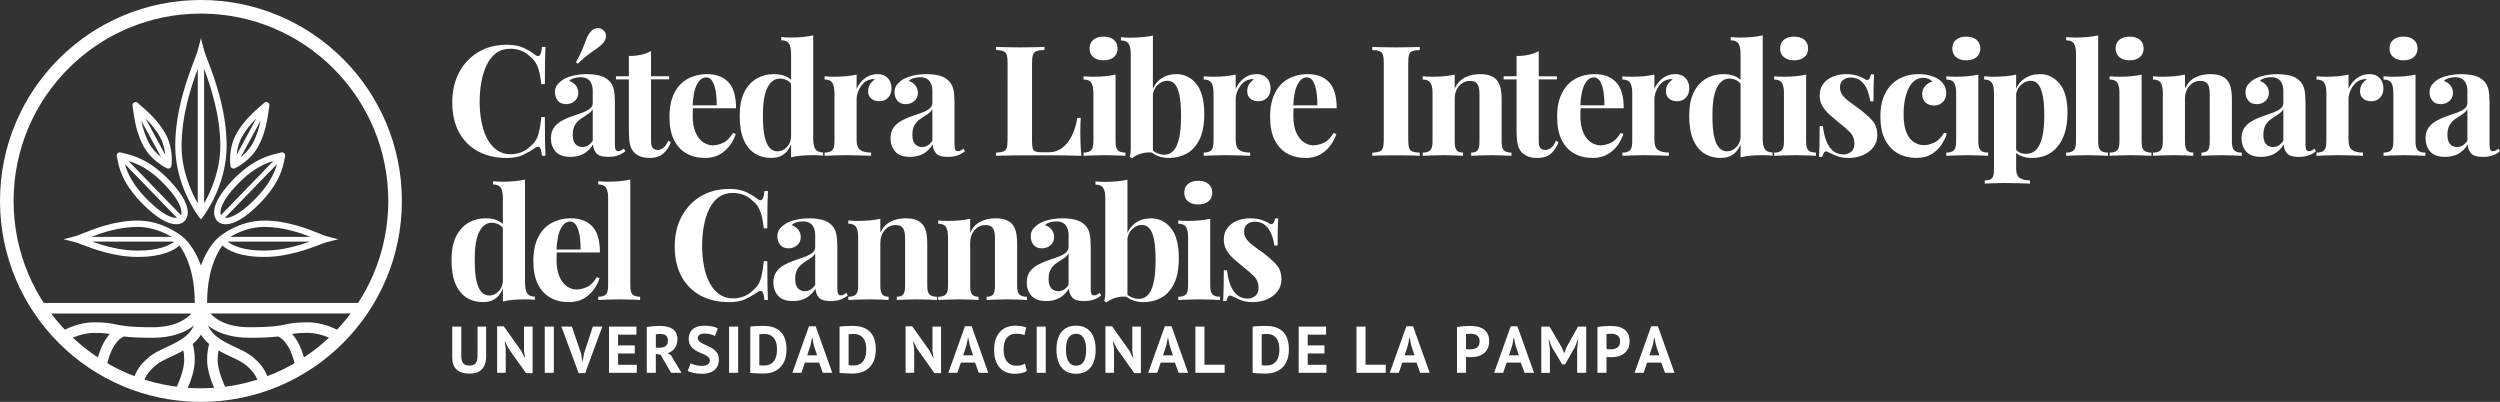 <?xml version="1.0" encoding="utf-8"?>
<!-- Generator: Adobe Illustrator 17.0.0, SVG Export Plug-In . SVG Version: 6.00 Build 0)  -->
<!DOCTYPE svg PUBLIC "-//W3C//DTD SVG 1.1//EN" "http://www.w3.org/Graphics/SVG/1.1/DTD/svg11.dtd">
<svg version="1.1" id="Capa_1" xmlns="http://www.w3.org/2000/svg" xmlns:xlink="http://www.w3.org/1999/xlink" x="0px" y="0px"
	 width="250.329px" height="40.241px" viewBox="0 0 250.329 40.241" enable-background="new 0 0 250.329 40.241"
	 xml:space="preserve">
<rect x="0" y="0" width="250.329" height="40.241" fill="#333333" stroke="none"/>
<path fill="#FFFfff" d="M0,20.12C0,9.008,9.008,0,20.12,0s20.12,9.008,20.12,20.12s-9.008,20.12-20.12,20.12S0,31.232,0,20.12z
	 M20.12,38.88c10.361,0,18.76-8.399,18.76-18.76s-8.399-18.76-18.76-18.76S1.361,9.76,1.361,20.12S9.76,38.88,20.12,38.88z
	 M23.156,18.187c-1.236,1.332-1.81,2.43-1.707,3.263c0.056,0.451,0.297,0.68,0.39,0.752c0.084,0.077,0.322,0.253,0.763,0.253
	c0.855,0,1.951-0.653,3.258-1.941c2.171-2.14,2.476-3.782,2.623-4.572c0.022-0.117,0.041-0.219,0.059-0.279
	c0.035-0.114,0.003-0.237-0.082-0.32c-0.085-0.083-0.209-0.111-0.322-0.073c-0.078,0.026-0.195,0.054-0.331,0.085
	C26.967,15.552,25.222,15.959,23.156,18.187z M25.414,20.063c-1.552,1.53-2.428,1.758-2.812,1.758c-0.032,0-0.056-0.004-0.083-0.007
	l5.205-5.371C27.504,17.268,26.981,18.519,25.414,20.063z M27.373,16.122l-5.251,5.419c-0.021-0.052-0.039-0.117-0.046-0.201
	c-0.03-0.361,0.13-1.194,1.546-2.721C25.175,16.944,26.483,16.38,27.373,16.122z M20.738,30.335c0-3.03,0.855-4.818,1.528-5.757
	c0.535,0.484,1.72,1.15,4.192,1.15c2.334,0,4.453-0.807,5.592-1.241c0.283-0.108,0.507-0.193,0.628-0.224l1.192-0.307l-1.192-0.307
	c-0.124-0.032-0.361-0.128-0.662-0.25c-1.133-0.458-3.241-1.311-5.55-1.311c-2.59,0-4.438,1.561-4.516,1.627l-0.181,0.155l0,0
	c-0.007,0.007-0.98,0.864-1.648,2.715c-0.671-1.859-1.649-2.716-1.649-2.716l-0.181-0.155c-0.077-0.067-1.926-1.627-4.516-1.627
	c-2.309,0-4.417,0.853-5.55,1.311c-0.301,0.122-0.539,0.218-0.663,0.25l-1.192,0.307l1.192,0.307
	c0.121,0.031,0.344,0.116,0.628,0.224c1.139,0.434,3.258,1.241,5.592,1.241c2.473,0,3.657-0.666,4.192-1.15
	c0.673,0.939,1.528,2.727,1.528,5.758H4.389c0.235,0.361,0.478,0.715,0.736,1.057h14.041c-0.543,0.601-1.677,1.375-3.922,1.375
	c-2.24,0-2.979-0.15-3.63-0.282c-0.535-0.109-1.041-0.211-2.174-0.211c-0.958,0-1.945,0.249-2.943,0.736
	c0.259,0.274,0.525,0.54,0.8,0.797c0.735-0.314,1.453-0.476,2.143-0.476c0.745,0,1.178,0.047,1.552,0.111
	c-0.422,0.465-0.862,1.197-1.19,2.343c0.307,0.202,0.62,0.395,0.939,0.579c0.536-2.134,1.446-2.591,1.67-2.672
	c0.603,0.075,1.446,0.132,2.833,0.132c2.064,0,3.366-0.588,4.171-1.225c-0.161,0.361-0.468,0.82-1.058,1.245
	c-0.522,0.377-1.107,0.648-1.672,0.91c-0.664,0.308-1.291,0.599-1.81,1.043c-0.614,0.525-1.066,1.035-1.406,1.864
	c0.33,0.125,0.662,0.243,1,0.35c0.262-0.612,0.599-0.988,1.093-1.41c0.409-0.35,0.972-0.611,1.568-0.888
	c0.406-0.189,0.822-0.382,1.233-0.619c0.046,0.242,0.083,0.558,0.083,0.95c0,0.682-0.281,1.674-0.746,2.674
	c0.366,0.047,0.735,0.084,1.107,0.11c0.326-0.761,0.697-1.834,0.697-2.784c0-0.73-0.109-1.26-0.208-1.595
	c0.364-0.312,0.631-0.635,0.825-0.942c0.195,0.307,0.461,0.63,0.825,0.942c-0.1,0.335-0.208,0.865-0.208,1.595
	c0,0.95,0.371,2.023,0.696,2.784c0.372-0.026,0.741-0.063,1.107-0.11c-0.465-1-0.746-1.992-0.746-2.674
	c0-0.392,0.038-0.707,0.083-0.95c0.411,0.236,0.826,0.43,1.233,0.619c0.596,0.276,1.159,0.538,1.568,0.888
	c0.492,0.421,0.829,0.797,1.091,1.411c0.338-0.107,0.671-0.225,1-0.35c-0.341-0.831-0.791-1.34-1.404-1.865
	c-0.52-0.445-1.147-0.735-1.81-1.043c-0.565-0.262-1.15-0.533-1.672-0.91c-0.591-0.426-0.898-0.885-1.059-1.246
	c0.805,0.637,2.107,1.225,4.172,1.225c1.387,0,2.23-0.056,2.833-0.132c0.225,0.081,1.134,0.539,1.67,2.672
	c0.319-0.184,0.633-0.377,0.939-0.579c-0.328-1.146-0.769-1.878-1.191-2.343c0.374-0.065,0.807-0.111,1.553-0.111
	c0.689,0,1.406,0.162,2.142,0.477c0.275-0.258,0.541-0.523,0.8-0.797c-0.999-0.488-1.986-0.738-2.942-0.738
	c-1.133,0-1.639,0.103-2.174,0.211c-0.652,0.132-1.39,0.282-3.63,0.282c-2.245,0-3.379-0.772-3.923-1.375h14.042
	c0.258-0.343,0.502-0.697,0.736-1.057H20.738z M26.465,22.721c1.792,0,3.48,0.553,4.633,0.996h-8.041
	C23.776,23.286,24.998,22.721,26.465,22.721z M31.017,24.193c-1.157,0.412-2.805,0.9-4.56,0.9c-2.155,0-3.196-0.526-3.666-0.9
	H31.017z M13.776,22.721c1.461,0,2.684,0.565,3.405,0.996H9.143C10.296,23.274,11.984,22.721,13.776,22.721z M13.783,25.093
	c-1.755,0-3.402-0.489-4.56-0.9h8.225C16.977,24.569,15.935,25.093,13.783,25.093z M23.238,16.84
	c0.047,0.026,0.099,0.038,0.151,0.038c0.044,0,0.089-0.009,0.13-0.028c0.062-0.028,1.531-0.701,2.348-2.206
	c0.733-1.35,0.931-2.824,1.038-3.616c0.025-0.184,0.046-0.344,0.064-0.416c0.035-0.14-0.029-0.287-0.156-0.356
	c-0.127-0.069-0.285-0.043-0.384,0.063c-0.051,0.055-0.173,0.159-0.314,0.28c-0.606,0.52-1.735,1.489-2.468,2.839
	c-0.817,1.505-0.582,3.103-0.572,3.171C23.09,16.707,23.151,16.793,23.238,16.84z M25.309,14.342
	c-0.331,0.609-0.792,1.064-1.195,1.381l1.975-3.637C25.949,12.775,25.72,13.585,25.309,14.342z M24.205,13.742
	c0.411-0.757,0.965-1.39,1.467-1.883l-1.975,3.637C23.743,14.986,23.874,14.351,24.205,13.742z M20.12,21.975l0.252-0.331
	c0.095-0.124,2.321-3.091,2.321-7.031c0-3.584-1.244-6.85-1.912-8.604c-0.169-0.445-0.303-0.796-0.354-0.992L20.12,3.825
	l-0.307,1.192c-0.051,0.196-0.184,0.547-0.354,0.992c-0.668,1.754-1.912,5.02-1.912,8.605c0,3.939,2.226,6.906,2.321,7.031
	L20.12,21.975z M20.438,6.896c0.672,1.806,1.622,4.655,1.622,7.718c0,2.491-0.972,4.61-1.622,5.749V6.896z M19.803,20.363
	c-0.649-1.139-1.621-3.258-1.621-5.749c0-3.063,0.949-5.912,1.621-7.718V20.363z M11.759,15.943
	c0.147,0.789,0.452,2.432,2.622,4.572c1.307,1.288,2.403,1.941,3.258,1.941h0c0.44,0,0.679-0.176,0.763-0.253
	c0.093-0.072,0.334-0.301,0.389-0.752c0.103-0.833-0.471-1.931-1.707-3.263c-2.066-2.228-3.811-2.636-4.649-2.832
	c-0.136-0.032-0.253-0.059-0.331-0.085c-0.112-0.038-0.237-0.009-0.322,0.073c-0.085,0.083-0.117,0.206-0.082,0.32
	C11.718,15.724,11.737,15.825,11.759,15.943z M16.619,18.619c1.416,1.527,1.576,2.36,1.546,2.721
	c-0.007,0.084-0.025,0.149-0.046,0.201l-5.251-5.419C13.757,16.38,15.066,16.944,16.619,18.619z M17.725,21.817
	c-0.026,0.003-0.055,0.004-0.086,0.004h0c-0.384,0-1.26-0.228-2.812-1.758c-1.566-1.544-2.089-2.794-2.309-3.619L17.725,21.817z
	 M13.336,11.028c0.106,0.792,0.304,2.266,1.038,3.616c0.817,1.505,2.286,2.178,2.348,2.206c0.041,0.019,0.086,0.028,0.13,0.028
	c0.052,0,0.104-0.013,0.151-0.038c0.087-0.047,0.147-0.132,0.162-0.23c0.01-0.067,0.246-1.665-0.572-3.171
	c-0.733-1.35-1.862-2.319-2.468-2.839c-0.141-0.121-0.263-0.226-0.314-0.28c-0.099-0.106-0.256-0.132-0.384-0.063
	c-0.127,0.069-0.191,0.215-0.156,0.356C13.29,10.685,13.311,10.844,13.336,11.028z M16.036,13.742
	c0.331,0.609,0.461,1.244,0.508,1.754l-1.975-3.637C15.071,12.352,15.625,12.985,16.036,13.742z M16.127,15.726
	c-0.402-0.316-0.864-0.772-1.196-1.384c-0.411-0.756-0.64-1.566-0.781-2.256L16.127,15.726z M142.164,4.698v0.308
	c-0.329,0.01-0.578,0.049-0.747,0.116c-0.17,0.067-0.28,0.19-0.331,0.369c-0.051,0.18-0.077,0.46-0.077,0.839v7.638
	c0,0.369,0.028,0.647,0.085,0.831c0.056,0.185,0.167,0.308,0.331,0.37c0.164,0.062,0.411,0.102,0.739,0.123v0.308
	c-0.277-0.02-0.626-0.033-1.047-0.039c-0.421-0.005-0.847-0.008-1.278-0.008c-0.503,0-0.968,0.003-1.394,0.008
	c-0.426,0.005-0.773,0.018-1.04,0.039v-0.308c0.328-0.021,0.575-0.062,0.739-0.123c0.164-0.062,0.275-0.185,0.331-0.37
	c0.056-0.185,0.085-0.462,0.085-0.831V6.331c0-0.38-0.028-0.66-0.085-0.839c-0.056-0.18-0.169-0.303-0.339-0.369
	c-0.169-0.067-0.413-0.105-0.731-0.116V4.698c0.267,0.01,0.614,0.021,1.04,0.031c0.426,0.01,0.89,0.016,1.394,0.016
	c0.431,0,0.857-0.005,1.278-0.016C141.537,4.719,141.886,4.709,142.164,4.698z M148.189,7.424c0.431,0,0.783,0.054,1.055,0.162
	c0.272,0.108,0.485,0.254,0.639,0.439c0.164,0.195,0.285,0.447,0.362,0.755c0.077,0.308,0.115,0.724,0.115,1.247v4.143
	c0,0.431,0.074,0.724,0.223,0.878c0.149,0.154,0.403,0.231,0.762,0.231v0.323c-0.195-0.01-0.488-0.023-0.878-0.039
	c-0.39-0.015-0.775-0.023-1.155-0.023c-0.39,0-0.773,0.008-1.147,0.023c-0.375,0.016-0.66,0.029-0.855,0.039v-0.323
	c0.308,0,0.524-0.077,0.647-0.231c0.123-0.154,0.185-0.447,0.185-0.878V9.38c0-0.257-0.026-0.48-0.077-0.67
	c-0.052-0.19-0.144-0.339-0.277-0.447c-0.133-0.108-0.334-0.162-0.601-0.162c-0.431,0-0.793,0.17-1.086,0.508
	c-0.293,0.339-0.439,0.765-0.439,1.278v4.281c0,0.431,0.064,0.724,0.192,0.878c0.128,0.154,0.341,0.231,0.639,0.231v0.323
	c-0.185-0.01-0.454-0.023-0.809-0.039c-0.354-0.015-0.721-0.023-1.101-0.023c-0.39,0-0.79,0.008-1.201,0.023
	c-0.411,0.016-0.719,0.029-0.924,0.039v-0.323c0.359,0,0.613-0.077,0.762-0.231c0.149-0.154,0.223-0.447,0.223-0.878V9.318
	c0-0.462-0.069-0.803-0.208-1.024c-0.139-0.221-0.398-0.331-0.778-0.331V7.639c0.328,0.031,0.647,0.046,0.955,0.046
	c0.431,0,0.834-0.018,1.209-0.054c0.375-0.036,0.721-0.09,1.04-0.162v1.386c0.257-0.524,0.606-0.893,1.047-1.109
	C147.152,7.532,147.645,7.424,148.189,7.424z M154.075,5.114v2.526h1.817v0.308h-1.817v6.221c0,0.308,0.056,0.526,0.169,0.654
	c0.113,0.129,0.282,0.192,0.508,0.192c0.185,0,0.37-0.069,0.554-0.208c0.185-0.139,0.349-0.377,0.493-0.716l0.262,0.139
	c-0.164,0.462-0.414,0.842-0.747,1.14c-0.334,0.297-0.788,0.446-1.363,0.446c-0.339,0-0.637-0.044-0.893-0.131
	c-0.257-0.087-0.472-0.218-0.647-0.393c-0.226-0.226-0.375-0.506-0.447-0.839c-0.072-0.333-0.108-0.767-0.108-1.301V7.948h-1.294
	V7.639h1.294V5.607c0.431,0,0.829-0.039,1.193-0.116C153.415,5.414,153.756,5.289,154.075,5.114z M159.692,7.424
	c0.903,0,1.612,0.267,2.125,0.801c0.513,0.534,0.77,1.407,0.77,2.618h-5.066l-0.031-0.293h3.157c0.01-0.503-0.021-0.967-0.093-1.393
	c-0.072-0.426-0.185-0.767-0.339-1.024c-0.154-0.257-0.36-0.385-0.616-0.385c-0.36,0-0.665,0.226-0.916,0.677
	c-0.252,0.452-0.403,1.201-0.454,2.248l0.046,0.092c-0.01,0.123-0.018,0.252-0.023,0.385c-0.005,0.134-0.008,0.272-0.008,0.416
	c0,0.708,0.1,1.283,0.3,1.725c0.2,0.442,0.454,0.762,0.762,0.962c0.308,0.2,0.621,0.3,0.939,0.3c0.308,0,0.644-0.077,1.009-0.231
	c0.364-0.154,0.706-0.488,1.024-1.001l0.277,0.092c-0.123,0.391-0.318,0.77-0.585,1.14c-0.267,0.37-0.606,0.672-1.017,0.908
	c-0.411,0.236-0.903,0.354-1.478,0.354c-0.698,0-1.314-0.149-1.848-0.446c-0.534-0.298-0.952-0.75-1.255-1.355
	c-0.303-0.606-0.454-1.376-0.454-2.31c0-0.955,0.162-1.75,0.485-2.387c0.323-0.636,0.77-1.111,1.34-1.424
	C158.314,7.581,158.964,7.424,159.692,7.424z M167.751,7.424c0.328,0,0.595,0.069,0.801,0.208c0.205,0.139,0.356,0.316,0.454,0.531
	c0.098,0.216,0.146,0.442,0.146,0.678c0,0.38-0.11,0.691-0.331,0.932c-0.221,0.241-0.511,0.362-0.87,0.362s-0.639-0.09-0.839-0.27
	c-0.2-0.18-0.3-0.418-0.3-0.716c0-0.287,0.064-0.526,0.192-0.716c0.128-0.19,0.29-0.352,0.485-0.485
	c-0.144-0.041-0.287-0.036-0.431,0.015c-0.267,0.041-0.506,0.167-0.716,0.377c-0.211,0.211-0.377,0.46-0.5,0.747
	c-0.123,0.287-0.185,0.57-0.185,0.847v4.081c0,0.493,0.121,0.827,0.362,1.001c0.241,0.175,0.603,0.262,1.086,0.262v0.323
	c-0.236-0.01-0.58-0.023-1.032-0.039c-0.452-0.015-0.924-0.023-1.417-0.023c-0.411,0-0.826,0.008-1.247,0.023
	c-0.421,0.016-0.739,0.029-0.955,0.039v-0.323c0.359,0,0.613-0.077,0.762-0.231c0.149-0.154,0.223-0.447,0.223-0.878V9.318
	c0-0.462-0.069-0.803-0.208-1.024c-0.139-0.221-0.398-0.331-0.778-0.331V7.639c0.328,0.031,0.647,0.046,0.955,0.046
	c0.431,0,0.834-0.018,1.209-0.054c0.375-0.036,0.721-0.09,1.04-0.162v1.432c0.123-0.277,0.287-0.529,0.493-0.755
	c0.205-0.226,0.441-0.403,0.708-0.531C167.125,7.488,167.422,7.424,167.751,7.424z M172.577,7.424c0.452,0,0.849,0.074,1.193,0.223
	c0.344,0.149,0.613,0.398,0.809,0.747l-0.185,0.169c-0.133-0.246-0.311-0.423-0.531-0.531c-0.221-0.108-0.454-0.162-0.701-0.162
	c-0.524,0-0.939,0.305-1.247,0.916c-0.308,0.611-0.457,1.553-0.446,2.826c0,0.873,0.059,1.568,0.177,2.087
	c0.118,0.519,0.287,0.891,0.508,1.116c0.22,0.226,0.475,0.339,0.762,0.339c0.349,0,0.662-0.139,0.939-0.416
	c0.277-0.277,0.426-0.652,0.446-1.124l0.077,0.539c-0.154,0.544-0.403,0.957-0.747,1.24c-0.344,0.282-0.793,0.423-1.348,0.423
	c-0.606,0-1.147-0.149-1.625-0.446c-0.477-0.298-0.849-0.757-1.116-1.378c-0.267-0.621-0.4-1.424-0.4-2.41
	c0-0.934,0.148-1.707,0.446-2.318c0.297-0.61,0.706-1.07,1.224-1.378S171.92,7.424,172.577,7.424z M176.504,3.543v10.364
	c0,0.462,0.071,0.803,0.215,1.024c0.144,0.221,0.4,0.331,0.77,0.331v0.324c-0.318-0.031-0.637-0.046-0.955-0.046
	c-0.431,0-0.834,0.016-1.209,0.046c-0.375,0.031-0.721,0.087-1.04,0.169V5.391c0-0.462-0.069-0.803-0.208-1.024
	c-0.139-0.221-0.398-0.331-0.778-0.331V3.713c0.328,0.031,0.647,0.047,0.955,0.047c0.421,0,0.821-0.018,1.201-0.054
	C175.836,3.669,176.186,3.615,176.504,3.543z M180.848,7.47v6.699c0,0.431,0.074,0.724,0.223,0.878
	c0.149,0.154,0.403,0.231,0.762,0.231v0.323c-0.185-0.01-0.472-0.023-0.862-0.039c-0.39-0.015-0.785-0.023-1.186-0.023
	c-0.4,0-0.806,0.008-1.216,0.023c-0.411,0.016-0.719,0.029-0.924,0.039v-0.323c0.359,0,0.613-0.077,0.762-0.231
	c0.149-0.154,0.223-0.447,0.223-0.878V9.318c0-0.462-0.069-0.803-0.208-1.024c-0.139-0.221-0.398-0.331-0.778-0.331V7.639
	c0.328,0.031,0.647,0.046,0.955,0.046c0.431,0,0.834-0.018,1.209-0.054C180.183,7.596,180.53,7.542,180.848,7.47z M179.647,3.667
	c0.431,0,0.773,0.105,1.024,0.316c0.252,0.211,0.377,0.5,0.377,0.87c0,0.37-0.126,0.66-0.377,0.87
	c-0.251,0.211-0.593,0.316-1.024,0.316c-0.431,0-0.773-0.105-1.024-0.316c-0.251-0.21-0.377-0.5-0.377-0.87
	c0-0.369,0.126-0.659,0.377-0.87C178.874,3.772,179.216,3.667,179.647,3.667z M184.853,7.424c0.431,0,0.808,0.054,1.132,0.162
	c0.323,0.108,0.557,0.213,0.701,0.316c0.349,0.236,0.564,0.082,0.647-0.462h0.323c-0.021,0.288-0.036,0.639-0.046,1.055
	c-0.01,0.416-0.015,0.968-0.015,1.655h-0.324c-0.051-0.38-0.149-0.755-0.292-1.124c-0.144-0.369-0.352-0.672-0.624-0.908
	c-0.272-0.236-0.624-0.354-1.055-0.354c-0.298,0-0.549,0.085-0.755,0.254c-0.206,0.169-0.308,0.414-0.308,0.731
	c0,0.308,0.093,0.577,0.277,0.809c0.185,0.231,0.423,0.452,0.716,0.662c0.293,0.211,0.598,0.434,0.916,0.67
	c0.513,0.38,0.947,0.762,1.301,1.147c0.354,0.385,0.532,0.885,0.532,1.501c0,0.462-0.134,0.865-0.4,1.209
	c-0.267,0.344-0.619,0.608-1.055,0.793c-0.437,0.185-0.922,0.277-1.455,0.277c-0.308,0-0.583-0.031-0.824-0.092
	c-0.241-0.062-0.449-0.139-0.624-0.231c-0.133-0.062-0.259-0.121-0.377-0.177c-0.118-0.056-0.229-0.105-0.331-0.146
	c-0.103-0.031-0.192,0.005-0.27,0.108c-0.077,0.103-0.136,0.246-0.177,0.431h-0.324c0.02-0.328,0.036-0.729,0.046-1.201
	c0.01-0.472,0.016-1.099,0.016-1.879h0.323c0.062,0.555,0.174,1.045,0.339,1.47c0.164,0.426,0.387,0.76,0.67,1.001
	c0.282,0.242,0.639,0.362,1.07,0.362c0.267,0,0.513-0.085,0.739-0.254c0.226-0.17,0.339-0.449,0.339-0.839
	c0-0.452-0.146-0.826-0.439-1.124c-0.292-0.298-0.665-0.621-1.116-0.97c-0.329-0.267-0.639-0.531-0.932-0.793
	c-0.293-0.262-0.531-0.549-0.716-0.862c-0.185-0.313-0.277-0.67-0.277-1.07c0-0.462,0.123-0.852,0.369-1.17
	c0.246-0.318,0.572-0.557,0.978-0.716C183.957,7.504,184.391,7.424,184.853,7.424z M192.104,7.424c0.4,0,0.767,0.044,1.101,0.131
	c0.333,0.087,0.608,0.198,0.824,0.331c0.267,0.164,0.475,0.367,0.624,0.608c0.149,0.241,0.223,0.521,0.223,0.839
	c0,0.359-0.113,0.654-0.339,0.885c-0.226,0.231-0.518,0.346-0.878,0.346c-0.36,0-0.647-0.102-0.862-0.308
	c-0.215-0.205-0.324-0.483-0.324-0.832c0-0.328,0.103-0.603,0.308-0.824c0.205-0.22,0.441-0.367,0.708-0.439
	c-0.082-0.102-0.205-0.19-0.37-0.262c-0.164-0.071-0.349-0.108-0.554-0.108c-0.318,0-0.598,0.092-0.839,0.277
	c-0.241,0.185-0.444,0.441-0.608,0.77c-0.164,0.329-0.29,0.714-0.377,1.155c-0.087,0.441-0.131,0.924-0.131,1.447
	c0,0.79,0.1,1.412,0.3,1.863s0.457,0.77,0.77,0.955c0.313,0.185,0.639,0.277,0.978,0.277c0.287,0,0.616-0.079,0.986-0.239
	c0.369-0.159,0.713-0.495,1.032-1.009l0.262,0.093c-0.113,0.38-0.298,0.76-0.554,1.139c-0.257,0.38-0.59,0.691-1.001,0.932
	c-0.411,0.241-0.914,0.362-1.509,0.362c-0.667,0-1.27-0.146-1.809-0.439c-0.539-0.293-0.97-0.744-1.294-1.355
	c-0.323-0.611-0.485-1.399-0.485-2.364c0-0.924,0.167-1.702,0.5-2.333c0.334-0.631,0.788-1.106,1.363-1.424
	C190.724,7.583,191.375,7.424,192.104,7.424z M198.092,7.47v6.699c0,0.431,0.074,0.724,0.223,0.878
	c0.148,0.154,0.403,0.231,0.762,0.231v0.323c-0.185-0.01-0.472-0.023-0.862-0.039c-0.391-0.015-0.785-0.023-1.186-0.023
	c-0.4,0-0.806,0.008-1.217,0.023c-0.411,0.016-0.719,0.029-0.924,0.039v-0.323c0.359,0,0.613-0.077,0.762-0.231
	c0.148-0.154,0.223-0.447,0.223-0.878V9.318c0-0.462-0.069-0.803-0.208-1.024c-0.139-0.221-0.398-0.331-0.778-0.331V7.639
	c0.329,0.031,0.647,0.046,0.955,0.046c0.431,0,0.834-0.018,1.209-0.054C197.427,7.596,197.773,7.542,198.092,7.47z M196.89,3.667
	c0.431,0,0.772,0.105,1.024,0.316c0.251,0.211,0.377,0.5,0.377,0.87c0,0.37-0.126,0.66-0.377,0.87
	c-0.252,0.211-0.593,0.316-1.024,0.316c-0.431,0-0.773-0.105-1.024-0.316c-0.252-0.21-0.377-0.5-0.377-0.87
	c0-0.369,0.125-0.659,0.377-0.87C196.118,3.772,196.459,3.667,196.89,3.667z M201.879,7.47v9.393c0,0.483,0.123,0.803,0.37,0.962
	s0.585,0.239,1.016,0.239v0.323c-0.267-0.01-0.634-0.023-1.101-0.039c-0.467-0.015-0.962-0.023-1.486-0.023
	c-0.38,0-0.752,0.008-1.116,0.023c-0.364,0.016-0.639,0.028-0.824,0.039v-0.323c0.339,0,0.577-0.072,0.716-0.215
	c0.139-0.144,0.208-0.421,0.208-0.832v-7.7c0-0.462-0.072-0.803-0.215-1.024c-0.144-0.221-0.4-0.331-0.77-0.331V7.639
	c0.328,0.031,0.647,0.046,0.955,0.046c0.421,0,0.821-0.018,1.201-0.054C201.212,7.596,201.561,7.542,201.879,7.47z M204.266,7.424
	c0.78,0,1.435,0.318,1.963,0.955c0.529,0.637,0.793,1.596,0.793,2.88c0,0.996-0.149,1.832-0.447,2.51
	c-0.298,0.678-0.711,1.189-1.24,1.532c-0.529,0.344-1.158,0.516-1.886,0.516c-0.4,0-0.765-0.069-1.093-0.208
	c-0.329-0.139-0.58-0.336-0.755-0.593l0.154-0.2c0.102,0.185,0.249,0.329,0.439,0.431c0.19,0.103,0.408,0.154,0.654,0.154
	c0.462,0,0.826-0.156,1.093-0.469c0.267-0.313,0.459-0.755,0.578-1.324c0.118-0.57,0.177-1.25,0.177-2.041
	c0-0.883-0.057-1.576-0.17-2.079c-0.113-0.503-0.267-0.862-0.462-1.078c-0.195-0.215-0.431-0.323-0.708-0.323
	c-0.37,0-0.706,0.144-1.009,0.431c-0.303,0.288-0.475,0.698-0.516,1.232l-0.077-0.539c0.185-0.585,0.5-1.029,0.947-1.332
	C203.15,7.576,203.671,7.424,204.266,7.424z M210.092,3.543v10.626c0,0.431,0.074,0.724,0.223,0.878
	c0.149,0.154,0.403,0.231,0.762,0.231v0.323c-0.195-0.01-0.488-0.023-0.878-0.039c-0.39-0.015-0.786-0.023-1.186-0.023
	c-0.4,0-0.803,0.008-1.209,0.023c-0.406,0.016-0.711,0.029-0.916,0.039v-0.323c0.36,0,0.614-0.077,0.762-0.231
	c0.149-0.154,0.223-0.447,0.223-0.878V5.391c0-0.462-0.069-0.803-0.208-1.024c-0.139-0.221-0.398-0.331-0.778-0.331V3.713
	c0.328,0.031,0.647,0.047,0.955,0.047c0.421,0,0.821-0.018,1.201-0.054C209.424,3.669,209.774,3.615,210.092,3.543z M214.444,7.47
	v6.699c0,0.431,0.074,0.724,0.223,0.878c0.148,0.154,0.403,0.231,0.762,0.231v0.323c-0.185-0.01-0.472-0.023-0.862-0.039
	c-0.39-0.015-0.785-0.023-1.186-0.023c-0.4,0-0.806,0.008-1.217,0.023c-0.411,0.016-0.719,0.029-0.924,0.039v-0.323
	c0.359,0,0.613-0.077,0.762-0.231c0.149-0.154,0.223-0.447,0.223-0.878V9.318c0-0.462-0.069-0.803-0.208-1.024
	c-0.139-0.221-0.398-0.331-0.778-0.331V7.639c0.328,0.031,0.647,0.046,0.955,0.046c0.431,0,0.834-0.018,1.209-0.054
	C213.779,7.596,214.125,7.542,214.444,7.47z M213.242,3.667c0.431,0,0.773,0.105,1.024,0.316s0.377,0.5,0.377,0.87
	c0,0.37-0.126,0.66-0.377,0.87c-0.251,0.211-0.593,0.316-1.024,0.316c-0.431,0-0.773-0.105-1.024-0.316
	c-0.252-0.21-0.377-0.5-0.377-0.87c0-0.369,0.126-0.659,0.377-0.87C212.47,3.772,212.811,3.667,213.242,3.667z M221.311,7.424
	c0.431,0,0.783,0.054,1.055,0.162c0.272,0.108,0.485,0.254,0.639,0.439c0.164,0.195,0.285,0.447,0.362,0.755
	c0.077,0.308,0.116,0.724,0.116,1.247v4.143c0,0.431,0.074,0.724,0.223,0.878c0.149,0.154,0.403,0.231,0.762,0.231v0.323
	c-0.195-0.01-0.488-0.023-0.878-0.039c-0.39-0.015-0.775-0.023-1.155-0.023c-0.39,0-0.773,0.008-1.147,0.023
	c-0.375,0.016-0.66,0.029-0.855,0.039v-0.323c0.308,0,0.524-0.077,0.647-0.231c0.123-0.154,0.185-0.447,0.185-0.878V9.38
	c0-0.257-0.026-0.48-0.077-0.67c-0.051-0.19-0.144-0.339-0.277-0.447c-0.133-0.108-0.334-0.162-0.601-0.162
	c-0.431,0-0.793,0.17-1.086,0.508c-0.293,0.339-0.439,0.765-0.439,1.278v4.281c0,0.431,0.064,0.724,0.193,0.878
	c0.128,0.154,0.341,0.231,0.639,0.231v0.323c-0.185-0.01-0.454-0.023-0.808-0.039c-0.354-0.015-0.721-0.023-1.101-0.023
	c-0.39,0-0.791,0.008-1.201,0.023c-0.411,0.016-0.719,0.029-0.924,0.039v-0.323c0.359,0,0.613-0.077,0.762-0.231
	c0.149-0.154,0.223-0.447,0.223-0.878V9.318c0-0.462-0.069-0.803-0.208-1.024c-0.138-0.221-0.398-0.331-0.778-0.331V7.639
	c0.328,0.031,0.647,0.046,0.955,0.046c0.431,0,0.834-0.018,1.209-0.054c0.375-0.036,0.721-0.09,1.039-0.162v1.386
	c0.257-0.524,0.606-0.893,1.047-1.109C220.274,7.532,220.767,7.424,221.311,7.424z M226.404,15.709c-0.688,0-1.186-0.18-1.494-0.539
	c-0.308-0.36-0.462-0.796-0.462-1.309c0-0.441,0.1-0.801,0.3-1.078c0.2-0.277,0.459-0.506,0.778-0.685
	c0.318-0.18,0.654-0.328,1.009-0.447c0.354-0.118,0.693-0.236,1.016-0.354c0.323-0.118,0.585-0.254,0.785-0.408
	c0.2-0.154,0.3-0.349,0.3-0.585V9.102c0-0.267-0.044-0.505-0.131-0.716c-0.087-0.21-0.221-0.372-0.4-0.485
	c-0.18-0.113-0.413-0.169-0.701-0.169c-0.205,0-0.411,0.028-0.616,0.085c-0.205,0.056-0.375,0.152-0.508,0.285
	c0.287,0.103,0.511,0.259,0.67,0.47c0.159,0.211,0.239,0.449,0.239,0.716c0,0.349-0.121,0.626-0.362,0.832
	c-0.241,0.205-0.526,0.308-0.855,0.308c-0.37,0-0.649-0.115-0.839-0.346c-0.19-0.231-0.285-0.511-0.285-0.839
	c0-0.297,0.074-0.544,0.223-0.739c0.149-0.195,0.356-0.38,0.624-0.554c0.287-0.164,0.634-0.293,1.04-0.385
	c0.405-0.092,0.844-0.138,1.317-0.138c0.472,0,0.898,0.049,1.278,0.146c0.38,0.098,0.698,0.275,0.955,0.531
	c0.236,0.236,0.39,0.526,0.462,0.87c0.072,0.344,0.108,0.778,0.108,1.301v4.189c0,0.246,0.025,0.421,0.077,0.524
	c0.051,0.103,0.139,0.154,0.262,0.154c0.103,0,0.2-0.025,0.293-0.077c0.093-0.051,0.18-0.113,0.262-0.185l0.154,0.262
	c-0.216,0.185-0.465,0.326-0.747,0.423c-0.282,0.098-0.598,0.147-0.947,0.147c-0.616,0-1.024-0.126-1.224-0.377
	s-0.306-0.541-0.316-0.87c-0.257,0.421-0.572,0.734-0.947,0.939C227.346,15.606,226.907,15.709,226.404,15.709z M227.59,14.723
	c0.195,0,0.377-0.046,0.547-0.139c0.169-0.092,0.336-0.256,0.5-0.493v-3.157c-0.123,0.206-0.295,0.377-0.516,0.516
	c-0.221,0.139-0.447,0.288-0.678,0.447c-0.231,0.159-0.423,0.362-0.577,0.608c-0.154,0.246-0.231,0.575-0.231,0.985
	c0,0.442,0.092,0.757,0.277,0.947C227.097,14.629,227.323,14.723,227.59,14.723z M237.254,7.424c0.328,0,0.595,0.069,0.801,0.208
	c0.205,0.139,0.357,0.316,0.454,0.531c0.098,0.216,0.146,0.442,0.146,0.678c0,0.38-0.11,0.691-0.331,0.932
	c-0.221,0.241-0.511,0.362-0.87,0.362c-0.36,0-0.639-0.09-0.839-0.27c-0.2-0.18-0.3-0.418-0.3-0.716
	c0-0.287,0.064-0.526,0.192-0.716c0.128-0.19,0.29-0.352,0.485-0.485c-0.144-0.041-0.288-0.036-0.431,0.015
	c-0.267,0.041-0.506,0.167-0.716,0.377c-0.211,0.211-0.377,0.46-0.5,0.747c-0.123,0.287-0.185,0.57-0.185,0.847v4.081
	c0,0.493,0.121,0.827,0.362,1.001c0.241,0.175,0.603,0.262,1.086,0.262v0.323c-0.236-0.01-0.58-0.023-1.032-0.039
	c-0.452-0.015-0.924-0.023-1.417-0.023c-0.411,0-0.827,0.008-1.247,0.023c-0.421,0.016-0.739,0.029-0.955,0.039v-0.323
	c0.359,0,0.613-0.077,0.762-0.231c0.149-0.154,0.223-0.447,0.223-0.878V9.318c0-0.462-0.069-0.803-0.208-1.024
	c-0.138-0.221-0.398-0.331-0.778-0.331V7.639c0.328,0.031,0.647,0.046,0.955,0.046c0.431,0,0.834-0.018,1.209-0.054
	c0.375-0.036,0.721-0.09,1.039-0.162v1.432c0.123-0.277,0.287-0.529,0.493-0.755c0.205-0.226,0.441-0.403,0.708-0.531
	C236.628,7.488,236.926,7.424,237.254,7.424z M241.869,7.47v6.699c0,0.431,0.074,0.724,0.223,0.878
	c0.148,0.154,0.403,0.231,0.762,0.231v0.323c-0.185-0.01-0.472-0.023-0.862-0.039c-0.39-0.015-0.786-0.023-1.186-0.023
	c-0.4,0-0.806,0.008-1.216,0.023c-0.411,0.016-0.719,0.029-0.924,0.039v-0.323c0.359,0,0.613-0.077,0.762-0.231
	c0.149-0.154,0.223-0.447,0.223-0.878V9.318c0-0.462-0.069-0.803-0.208-1.024c-0.138-0.221-0.398-0.331-0.778-0.331V7.639
	c0.328,0.031,0.647,0.046,0.955,0.046c0.431,0,0.834-0.018,1.209-0.054C241.204,7.596,241.551,7.542,241.869,7.47z M240.668,3.667
	c0.431,0,0.772,0.105,1.024,0.316c0.251,0.211,0.377,0.5,0.377,0.87c0,0.37-0.126,0.66-0.377,0.87
	c-0.252,0.211-0.593,0.316-1.024,0.316s-0.773-0.105-1.024-0.316c-0.252-0.21-0.377-0.5-0.377-0.87c0-0.369,0.125-0.659,0.377-0.87
	C239.895,3.772,240.237,3.667,240.668,3.667z M244.832,15.709c-0.688,0-1.186-0.18-1.494-0.539c-0.308-0.36-0.462-0.796-0.462-1.309
	c0-0.441,0.1-0.801,0.3-1.078c0.2-0.277,0.459-0.506,0.778-0.685c0.318-0.18,0.654-0.328,1.009-0.447
	c0.354-0.118,0.693-0.236,1.016-0.354c0.323-0.118,0.585-0.254,0.785-0.408c0.2-0.154,0.3-0.349,0.3-0.585V9.102
	c0-0.267-0.044-0.505-0.131-0.716c-0.087-0.21-0.221-0.372-0.4-0.485c-0.18-0.113-0.413-0.169-0.701-0.169
	c-0.205,0-0.411,0.028-0.616,0.085c-0.205,0.056-0.375,0.152-0.508,0.285c0.287,0.103,0.511,0.259,0.67,0.47
	c0.159,0.211,0.239,0.449,0.239,0.716c0,0.349-0.121,0.626-0.362,0.832c-0.241,0.205-0.526,0.308-0.855,0.308
	c-0.37,0-0.649-0.115-0.839-0.346c-0.19-0.231-0.285-0.511-0.285-0.839c0-0.297,0.074-0.544,0.223-0.739
	c0.149-0.195,0.356-0.38,0.624-0.554c0.287-0.164,0.634-0.293,1.04-0.385c0.405-0.092,0.844-0.138,1.317-0.138
	c0.472,0,0.898,0.049,1.278,0.146c0.38,0.098,0.698,0.275,0.955,0.531c0.236,0.236,0.39,0.526,0.462,0.87
	c0.072,0.344,0.108,0.778,0.108,1.301v4.189c0,0.246,0.025,0.421,0.077,0.524c0.051,0.103,0.139,0.154,0.262,0.154
	c0.103,0,0.2-0.025,0.293-0.077c0.093-0.051,0.18-0.113,0.262-0.185l0.154,0.262c-0.216,0.185-0.465,0.326-0.747,0.423
	c-0.282,0.098-0.598,0.147-0.947,0.147c-0.616,0-1.024-0.126-1.224-0.377c-0.2-0.251-0.306-0.541-0.316-0.87
	c-0.257,0.421-0.572,0.734-0.947,0.939C245.774,15.606,245.335,15.709,244.832,15.709z M246.018,14.723
	c0.195,0,0.377-0.046,0.547-0.139c0.169-0.092,0.336-0.256,0.5-0.493v-3.157c-0.123,0.206-0.295,0.377-0.516,0.516
	c-0.221,0.139-0.447,0.288-0.678,0.447c-0.231,0.159-0.423,0.362-0.577,0.608c-0.154,0.246-0.231,0.575-0.231,0.985
	c0,0.442,0.092,0.757,0.277,0.947C245.525,14.629,245.751,14.723,246.018,14.723z M50.739,4.482c0.678,0,1.234,0.1,1.671,0.3
	c0.436,0.2,0.824,0.434,1.163,0.701c0.205,0.154,0.362,0.172,0.47,0.054c0.108-0.118,0.182-0.398,0.223-0.839h0.354
	c-0.021,0.4-0.036,0.886-0.046,1.455c-0.01,0.57-0.016,1.327-0.016,2.271h-0.354c-0.051-0.472-0.118-0.875-0.2-1.209
	c-0.082-0.333-0.195-0.629-0.339-0.885c-0.144-0.257-0.349-0.488-0.616-0.693c-0.257-0.257-0.554-0.447-0.893-0.57
	c-0.339-0.123-0.693-0.185-1.063-0.185c-0.554,0-1.027,0.146-1.417,0.439c-0.39,0.293-0.706,0.691-0.947,1.194
	c-0.241,0.503-0.418,1.07-0.531,1.701c-0.113,0.631-0.169,1.286-0.169,1.963c0,0.688,0.059,1.347,0.177,1.979
	c0.118,0.631,0.303,1.193,0.554,1.686c0.251,0.493,0.577,0.883,0.978,1.17c0.4,0.288,0.872,0.431,1.417,0.431
	c0.339,0,0.68-0.064,1.024-0.192c0.344-0.128,0.639-0.316,0.885-0.562c0.4-0.308,0.672-0.69,0.816-1.147
	c0.144-0.457,0.251-1.065,0.323-1.825h0.354c0,0.975,0.005,1.763,0.016,2.364c0.01,0.601,0.025,1.106,0.046,1.517h-0.354
	c-0.041-0.441-0.11-0.719-0.208-0.832c-0.098-0.113-0.259-0.098-0.485,0.046c-0.38,0.267-0.783,0.5-1.209,0.701
	c-0.426,0.2-0.973,0.3-1.64,0.3c-1.088,0-2.04-0.221-2.857-0.662c-0.816-0.441-1.45-1.078-1.902-1.909
	c-0.452-0.832-0.678-1.833-0.678-3.003c0-1.149,0.233-2.156,0.701-3.018c0.467-0.862,1.109-1.535,1.925-2.017
	C48.729,4.723,49.671,4.482,50.739,4.482z M57.12,15.708c-0.688,0-1.186-0.18-1.494-0.539c-0.308-0.359-0.462-0.796-0.462-1.309
	c0-0.441,0.1-0.801,0.3-1.078c0.2-0.277,0.459-0.506,0.778-0.685c0.318-0.18,0.655-0.328,1.009-0.446
	c0.354-0.118,0.693-0.236,1.016-0.354c0.323-0.118,0.585-0.254,0.785-0.408c0.2-0.154,0.3-0.349,0.3-0.585V9.102
	c0-0.267-0.044-0.506-0.131-0.716c-0.087-0.21-0.221-0.372-0.4-0.485c-0.18-0.113-0.413-0.169-0.701-0.169
	c-0.205,0-0.411,0.028-0.616,0.085C57.3,7.872,57.13,7.967,56.997,8.101c0.287,0.103,0.511,0.259,0.67,0.47
	c0.159,0.211,0.239,0.449,0.239,0.716c0,0.349-0.121,0.626-0.362,0.832c-0.241,0.205-0.526,0.308-0.855,0.308
	c-0.37,0-0.649-0.116-0.839-0.347c-0.19-0.231-0.285-0.511-0.285-0.839c0-0.297,0.074-0.544,0.223-0.739
	c0.149-0.195,0.357-0.38,0.624-0.555c0.287-0.164,0.634-0.293,1.039-0.385c0.405-0.092,0.844-0.139,1.317-0.139
	c0.472,0,0.898,0.049,1.278,0.146c0.38,0.098,0.698,0.275,0.955,0.531c0.236,0.236,0.39,0.526,0.462,0.87
	c0.072,0.344,0.108,0.778,0.108,1.301v4.189c0,0.246,0.025,0.421,0.077,0.524c0.051,0.103,0.139,0.154,0.262,0.154
	c0.102,0,0.2-0.026,0.293-0.077c0.092-0.051,0.18-0.113,0.262-0.185l0.154,0.262c-0.216,0.185-0.465,0.326-0.747,0.423
	c-0.282,0.098-0.598,0.146-0.947,0.146c-0.616,0-1.024-0.126-1.224-0.377c-0.2-0.251-0.306-0.541-0.316-0.87
	c-0.257,0.421-0.572,0.734-0.947,0.939C58.062,15.605,57.623,15.708,57.12,15.708z M58.306,14.722c0.195,0,0.377-0.046,0.547-0.139
	c0.169-0.092,0.336-0.256,0.5-0.493v-3.157c-0.123,0.206-0.295,0.377-0.516,0.516c-0.221,0.139-0.447,0.287-0.678,0.446
	c-0.231,0.159-0.424,0.362-0.578,0.608c-0.154,0.246-0.231,0.575-0.231,0.985c0,0.442,0.092,0.757,0.277,0.947
	C57.813,14.628,58.039,14.722,58.306,14.722z M60.4,3.019c0.174,0.133,0.267,0.318,0.277,0.554c0.01,0.236-0.067,0.457-0.231,0.662
	c-0.164,0.206-0.365,0.39-0.601,0.554C59.61,4.954,59.33,5.154,59.007,5.39c-0.323,0.236-0.711,0.565-1.163,0.986l-0.169-0.139
	c0.308-0.554,0.534-1.019,0.678-1.394c0.144-0.375,0.267-0.696,0.37-0.962c0.102-0.267,0.241-0.498,0.416-0.693
	c0.154-0.205,0.357-0.326,0.608-0.362C59.997,2.791,60.215,2.855,60.4,3.019z M65.189,5.113v2.525h1.817v0.308h-1.817v6.221
	c0,0.308,0.056,0.526,0.169,0.654c0.113,0.129,0.282,0.192,0.508,0.192c0.185,0,0.369-0.069,0.554-0.208
	c0.185-0.139,0.349-0.377,0.493-0.716l0.262,0.139c-0.164,0.462-0.413,0.842-0.747,1.14c-0.334,0.297-0.788,0.446-1.363,0.446
	c-0.339,0-0.637-0.044-0.893-0.131c-0.257-0.087-0.472-0.218-0.647-0.393c-0.226-0.226-0.375-0.505-0.447-0.839
	c-0.072-0.333-0.108-0.767-0.108-1.301V7.947h-1.294V7.639h1.294V5.606c0.431,0,0.829-0.039,1.193-0.116
	C64.529,5.414,64.871,5.288,65.189,5.113z M70.807,7.423c0.903,0,1.612,0.267,2.125,0.801c0.513,0.534,0.77,1.407,0.77,2.618h-5.066
	l-0.031-0.293h3.157c0.01-0.503-0.021-0.968-0.092-1.394c-0.072-0.426-0.185-0.767-0.339-1.024c-0.154-0.257-0.36-0.385-0.616-0.385
	c-0.36,0-0.665,0.226-0.916,0.678c-0.252,0.452-0.403,1.201-0.454,2.248l0.046,0.092c-0.01,0.123-0.018,0.252-0.023,0.385
	c-0.005,0.133-0.008,0.272-0.008,0.416c0,0.708,0.1,1.283,0.3,1.725c0.2,0.442,0.454,0.762,0.762,0.962
	c0.308,0.2,0.621,0.3,0.939,0.3c0.308,0,0.644-0.077,1.009-0.231c0.364-0.154,0.706-0.487,1.024-1.001l0.277,0.093
	c-0.123,0.39-0.318,0.77-0.585,1.139c-0.267,0.37-0.606,0.672-1.016,0.909c-0.411,0.236-0.903,0.354-1.478,0.354
	c-0.698,0-1.314-0.149-1.848-0.446c-0.534-0.298-0.952-0.749-1.255-1.355c-0.303-0.606-0.454-1.376-0.454-2.31
	c0-0.955,0.162-1.75,0.485-2.387c0.323-0.636,0.77-1.111,1.34-1.424C69.428,7.58,70.078,7.423,70.807,7.423z M77.502,7.423
	c0.452,0,0.849,0.075,1.193,0.223c0.344,0.149,0.613,0.398,0.808,0.747l-0.185,0.169c-0.133-0.246-0.311-0.423-0.531-0.531
	c-0.221-0.108-0.454-0.162-0.701-0.162c-0.524,0-0.939,0.305-1.247,0.916c-0.308,0.611-0.457,1.553-0.447,2.826
	c0,0.873,0.059,1.568,0.177,2.087c0.118,0.519,0.287,0.891,0.508,1.116c0.221,0.226,0.475,0.339,0.762,0.339
	c0.349,0,0.662-0.139,0.939-0.416c0.277-0.277,0.426-0.652,0.447-1.124l0.077,0.539c-0.154,0.544-0.403,0.958-0.747,1.24
	c-0.344,0.282-0.793,0.423-1.347,0.423c-0.606,0-1.147-0.149-1.625-0.446c-0.477-0.298-0.85-0.757-1.116-1.378
	c-0.267-0.621-0.4-1.424-0.4-2.41c0-0.934,0.149-1.707,0.447-2.318c0.298-0.611,0.706-1.07,1.224-1.378
	C76.257,7.577,76.845,7.423,77.502,7.423z M81.429,3.542v10.364c0,0.462,0.072,0.803,0.216,1.024c0.144,0.221,0.4,0.331,0.77,0.331
	v0.323c-0.318-0.031-0.637-0.046-0.955-0.046c-0.431,0-0.834,0.015-1.209,0.046c-0.375,0.031-0.721,0.087-1.039,0.169V5.39
	c0-0.462-0.069-0.803-0.208-1.024c-0.139-0.221-0.398-0.331-0.778-0.331V3.712c0.328,0.031,0.647,0.046,0.955,0.046
	c0.421,0,0.821-0.018,1.201-0.054C80.761,3.668,81.111,3.614,81.429,3.542z M87.867,7.423c0.328,0,0.595,0.069,0.801,0.208
	c0.205,0.139,0.357,0.316,0.454,0.531c0.097,0.215,0.146,0.442,0.146,0.677c0,0.38-0.11,0.691-0.331,0.932
	c-0.221,0.241-0.511,0.362-0.87,0.362c-0.359,0-0.639-0.09-0.839-0.269c-0.2-0.18-0.3-0.418-0.3-0.716
	c0-0.287,0.064-0.526,0.193-0.716c0.128-0.19,0.29-0.352,0.485-0.485c-0.144-0.041-0.287-0.036-0.431,0.016
	c-0.267,0.041-0.506,0.167-0.716,0.377c-0.211,0.211-0.377,0.459-0.5,0.747c-0.123,0.288-0.185,0.57-0.185,0.847v4.081
	c0,0.493,0.121,0.826,0.362,1.001c0.241,0.175,0.603,0.262,1.086,0.262V15.6c-0.236-0.01-0.58-0.023-1.032-0.039
	c-0.452-0.016-0.924-0.023-1.417-0.023c-0.411,0-0.827,0.008-1.247,0.023c-0.421,0.015-0.739,0.028-0.955,0.039v-0.324
	c0.359,0,0.613-0.077,0.762-0.231c0.149-0.154,0.223-0.446,0.223-0.878V9.317c0-0.462-0.069-0.803-0.208-1.024
	c-0.139-0.221-0.398-0.331-0.778-0.331V7.639c0.328,0.031,0.647,0.046,0.955,0.046c0.431,0,0.834-0.018,1.209-0.054
	c0.375-0.036,0.721-0.09,1.04-0.162v1.432c0.123-0.277,0.287-0.529,0.493-0.755c0.205-0.226,0.441-0.403,0.708-0.531
	C87.241,7.487,87.538,7.423,87.867,7.423z M91.127,15.708c-0.688,0-1.186-0.18-1.494-0.539c-0.308-0.359-0.462-0.796-0.462-1.309
	c0-0.441,0.1-0.801,0.3-1.078c0.2-0.277,0.459-0.506,0.778-0.685c0.318-0.18,0.655-0.328,1.009-0.446
	c0.354-0.118,0.693-0.236,1.016-0.354c0.323-0.118,0.585-0.254,0.785-0.408c0.2-0.154,0.3-0.349,0.3-0.585V9.102
	c0-0.267-0.044-0.506-0.131-0.716c-0.087-0.21-0.221-0.372-0.4-0.485c-0.18-0.113-0.413-0.169-0.701-0.169
	c-0.205,0-0.411,0.028-0.616,0.085c-0.205,0.057-0.375,0.152-0.508,0.285c0.287,0.103,0.511,0.259,0.67,0.47
	c0.159,0.211,0.239,0.449,0.239,0.716c0,0.349-0.121,0.626-0.362,0.832c-0.241,0.205-0.526,0.308-0.855,0.308
	c-0.37,0-0.649-0.116-0.839-0.347c-0.19-0.231-0.285-0.511-0.285-0.839c0-0.297,0.074-0.544,0.223-0.739
	c0.149-0.195,0.357-0.38,0.624-0.555c0.287-0.164,0.634-0.293,1.039-0.385c0.405-0.092,0.844-0.139,1.317-0.139
	c0.472,0,0.898,0.049,1.278,0.146c0.38,0.098,0.698,0.275,0.955,0.531c0.236,0.236,0.39,0.526,0.462,0.87
	c0.072,0.344,0.108,0.778,0.108,1.301v4.189c0,0.246,0.025,0.421,0.077,0.524c0.051,0.103,0.139,0.154,0.262,0.154
	c0.102,0,0.2-0.026,0.293-0.077c0.092-0.051,0.18-0.113,0.262-0.185l0.154,0.262c-0.216,0.185-0.465,0.326-0.747,0.423
	c-0.282,0.098-0.598,0.146-0.947,0.146c-0.616,0-1.024-0.126-1.224-0.377c-0.2-0.251-0.306-0.541-0.316-0.87
	c-0.257,0.421-0.572,0.734-0.947,0.939C92.069,15.605,91.63,15.708,91.127,15.708z M92.313,14.722c0.195,0,0.377-0.046,0.547-0.139
	c0.169-0.092,0.336-0.256,0.5-0.493v-3.157c-0.123,0.206-0.295,0.377-0.516,0.516c-0.221,0.139-0.447,0.287-0.678,0.446
	c-0.231,0.159-0.424,0.362-0.578,0.608c-0.154,0.246-0.231,0.575-0.231,0.985c0,0.442,0.092,0.757,0.277,0.947
	C91.82,14.628,92.046,14.722,92.313,14.722z M104.586,4.697v0.308c-0.349,0.01-0.614,0.049-0.793,0.116
	c-0.18,0.067-0.3,0.19-0.362,0.369c-0.062,0.18-0.092,0.46-0.092,0.839v7.823c0,0.318,0.023,0.555,0.069,0.708
	c0.046,0.154,0.139,0.257,0.277,0.308c0.139,0.051,0.346,0.077,0.624,0.077h0.755c0.472,0,0.901-0.144,1.286-0.431
	c0.385-0.287,0.708-0.69,0.97-1.209c0.262-0.518,0.444-1.117,0.547-1.794h0.354c-0.031,0.349-0.046,0.801-0.046,1.355
	c0,0.236,0.005,0.58,0.015,1.032c0.01,0.452,0.041,0.919,0.093,1.401c-0.524-0.02-1.114-0.033-1.771-0.039
	c-0.657-0.005-1.243-0.008-1.756-0.008c-0.349,0-0.811,0-1.386,0c-0.575,0-1.186,0.003-1.832,0.008
	c-0.647,0.005-1.247,0.018-1.802,0.039v-0.308c0.328-0.02,0.575-0.062,0.739-0.123c0.164-0.062,0.274-0.185,0.331-0.37
	c0.056-0.185,0.085-0.462,0.085-0.832V6.33c0-0.38-0.028-0.66-0.085-0.839c-0.056-0.18-0.169-0.303-0.339-0.369
	c-0.169-0.067-0.413-0.105-0.731-0.116V4.697c0.257,0.01,0.603,0.021,1.04,0.031c0.436,0.01,0.901,0.016,1.393,0.016
	c0.452,0,0.896-0.005,1.332-0.016C103.936,4.718,104.298,4.708,104.586,4.697z M111.703,7.469v6.699
	c0,0.431,0.074,0.724,0.223,0.878c0.149,0.154,0.403,0.231,0.762,0.231V15.6c-0.185-0.01-0.472-0.023-0.862-0.039
	c-0.39-0.016-0.786-0.023-1.186-0.023c-0.4,0-0.806,0.008-1.216,0.023c-0.411,0.015-0.719,0.028-0.924,0.039v-0.324
	c0.359,0,0.613-0.077,0.762-0.231c0.149-0.154,0.223-0.446,0.223-0.878V9.317c0-0.462-0.069-0.803-0.208-1.024
	c-0.138-0.221-0.398-0.331-0.778-0.331V7.639c0.328,0.031,0.647,0.046,0.955,0.046c0.431,0,0.834-0.018,1.209-0.054
	C111.038,7.595,111.385,7.541,111.703,7.469z M110.502,3.666c0.431,0,0.772,0.106,1.024,0.316c0.251,0.211,0.377,0.5,0.377,0.87
	c0,0.369-0.126,0.66-0.377,0.87c-0.252,0.211-0.593,0.316-1.024,0.316c-0.431,0-0.773-0.105-1.024-0.316
	c-0.252-0.21-0.377-0.5-0.377-0.87c0-0.37,0.125-0.66,0.377-0.87C109.729,3.771,110.071,3.666,110.502,3.666z M115.442,3.558v11.734
	c-0.257-0.041-0.519-0.041-0.786,0c-0.267,0.041-0.513,0.11-0.739,0.208c-0.226,0.098-0.416,0.213-0.57,0.346l-0.231-0.138
	c0.041-0.144,0.069-0.287,0.085-0.431c0.016-0.144,0.023-0.287,0.023-0.431v-9.44c0-0.462-0.069-0.803-0.208-1.024
	c-0.139-0.221-0.398-0.331-0.778-0.331V3.727c0.328,0.031,0.647,0.046,0.955,0.046c0.421,0,0.821-0.018,1.201-0.054
	C114.774,3.684,115.123,3.63,115.442,3.558z M117.798,7.423c0.801,0,1.465,0.326,1.994,0.978c0.528,0.652,0.793,1.655,0.793,3.01
	c0,1.068-0.162,1.925-0.485,2.572c-0.323,0.647-0.752,1.114-1.286,1.401c-0.534,0.287-1.119,0.431-1.755,0.431
	c-0.421,0-0.811-0.072-1.17-0.215c-0.36-0.144-0.667-0.38-0.924-0.708l0.216-0.077c0.185,0.226,0.403,0.395,0.654,0.508
	c0.251,0.113,0.5,0.169,0.747,0.169c0.565,0,0.986-0.318,1.263-0.955c0.277-0.637,0.416-1.607,0.416-2.911
	c0-0.883-0.054-1.583-0.162-2.102c-0.108-0.518-0.265-0.888-0.47-1.109c-0.206-0.221-0.452-0.331-0.739-0.331
	c-0.36,0-0.688,0.146-0.985,0.439c-0.298,0.293-0.467,0.701-0.508,1.224l-0.077-0.539c0.185-0.585,0.498-1.029,0.939-1.332
	C116.699,7.575,117.212,7.423,117.798,7.423z M125.825,7.423c0.328,0,0.595,0.069,0.801,0.208c0.205,0.139,0.357,0.316,0.454,0.531
	c0.098,0.215,0.146,0.442,0.146,0.677c0,0.38-0.11,0.691-0.331,0.932c-0.221,0.241-0.511,0.362-0.87,0.362
	c-0.36,0-0.639-0.09-0.839-0.269c-0.2-0.18-0.3-0.418-0.3-0.716c0-0.287,0.064-0.526,0.192-0.716c0.128-0.19,0.29-0.352,0.485-0.485
	c-0.144-0.041-0.288-0.036-0.431,0.016c-0.267,0.041-0.506,0.167-0.716,0.377c-0.211,0.211-0.377,0.459-0.5,0.747
	c-0.123,0.288-0.185,0.57-0.185,0.847v4.081c0,0.493,0.121,0.826,0.362,1.001c0.241,0.175,0.603,0.262,1.086,0.262V15.6
	c-0.236-0.01-0.58-0.023-1.032-0.039c-0.452-0.016-0.924-0.023-1.417-0.023c-0.411,0-0.827,0.008-1.247,0.023
	c-0.421,0.015-0.739,0.028-0.955,0.039v-0.324c0.359,0,0.613-0.077,0.762-0.231c0.149-0.154,0.223-0.446,0.223-0.878V9.317
	c0-0.462-0.069-0.803-0.208-1.024c-0.138-0.221-0.398-0.331-0.778-0.331V7.639c0.328,0.031,0.647,0.046,0.955,0.046
	c0.431,0,0.834-0.018,1.209-0.054c0.375-0.036,0.721-0.09,1.039-0.162v1.432c0.123-0.277,0.287-0.529,0.493-0.755
	c0.205-0.226,0.441-0.403,0.708-0.531C125.199,7.487,125.496,7.423,125.825,7.423z M130.95,7.423c0.903,0,1.612,0.267,2.125,0.801
	c0.513,0.534,0.77,1.407,0.77,2.618h-5.066l-0.031-0.293h3.157c0.01-0.503-0.021-0.968-0.092-1.394
	c-0.072-0.426-0.185-0.767-0.339-1.024c-0.154-0.257-0.359-0.385-0.616-0.385c-0.36,0-0.665,0.226-0.916,0.678
	c-0.252,0.452-0.403,1.201-0.454,2.248l0.046,0.092c-0.01,0.123-0.018,0.252-0.023,0.385c-0.005,0.133-0.008,0.272-0.008,0.416
	c0,0.708,0.1,1.283,0.3,1.725c0.2,0.442,0.454,0.762,0.762,0.962c0.308,0.2,0.621,0.3,0.939,0.3c0.308,0,0.644-0.077,1.009-0.231
	c0.364-0.154,0.706-0.487,1.024-1.001l0.277,0.093c-0.123,0.39-0.318,0.77-0.585,1.139c-0.267,0.37-0.606,0.672-1.016,0.909
	c-0.411,0.236-0.903,0.354-1.478,0.354c-0.698,0-1.314-0.149-1.848-0.446c-0.534-0.298-0.952-0.749-1.255-1.355
	c-0.303-0.606-0.454-1.376-0.454-2.31c0-0.955,0.162-1.75,0.485-2.387c0.323-0.636,0.77-1.111,1.34-1.424
	C129.572,7.58,130.221,7.423,130.95,7.423z M48.645,21.86c0.452,0,0.849,0.075,1.193,0.223c0.344,0.149,0.613,0.398,0.808,0.747
	l-0.185,0.169c-0.133-0.246-0.311-0.423-0.531-0.531c-0.221-0.108-0.454-0.162-0.701-0.162c-0.524,0-0.939,0.305-1.247,0.916
	c-0.308,0.611-0.457,1.553-0.447,2.826c0,0.873,0.059,1.568,0.177,2.087c0.118,0.519,0.287,0.891,0.508,1.116
	c0.221,0.226,0.475,0.339,0.762,0.339c0.349,0,0.662-0.139,0.939-0.416c0.277-0.277,0.426-0.652,0.447-1.124l0.077,0.539
	c-0.154,0.544-0.403,0.958-0.747,1.24c-0.344,0.282-0.793,0.423-1.347,0.423c-0.606,0-1.147-0.149-1.625-0.446
	c-0.477-0.298-0.85-0.757-1.116-1.378c-0.267-0.621-0.4-1.424-0.4-2.41c0-0.934,0.149-1.707,0.447-2.318
	c0.298-0.611,0.706-1.07,1.224-1.378C47.4,22.014,47.988,21.86,48.645,21.86z M52.571,17.979v10.364
	c0,0.462,0.072,0.803,0.216,1.024c0.144,0.221,0.4,0.331,0.77,0.331v0.323c-0.318-0.031-0.637-0.046-0.955-0.046
	c-0.431,0-0.834,0.015-1.209,0.046c-0.375,0.031-0.721,0.087-1.039,0.169V19.827c0-0.462-0.069-0.803-0.208-1.024
	c-0.139-0.221-0.398-0.331-0.778-0.331v-0.323c0.328,0.031,0.647,0.046,0.955,0.046c0.421,0,0.821-0.018,1.201-0.054
	C51.904,18.105,52.253,18.051,52.571,17.979z M57.176,21.86c0.903,0,1.612,0.267,2.125,0.801c0.513,0.534,0.77,1.407,0.77,2.618
	h-5.066l-0.031-0.293h3.157c0.01-0.503-0.021-0.968-0.092-1.394c-0.072-0.426-0.185-0.767-0.339-1.024
	c-0.154-0.257-0.36-0.385-0.616-0.385c-0.36,0-0.665,0.226-0.916,0.678c-0.252,0.452-0.403,1.201-0.454,2.248l0.046,0.092
	c-0.01,0.123-0.018,0.252-0.023,0.385c-0.005,0.133-0.008,0.272-0.008,0.416c0,0.708,0.1,1.283,0.3,1.725
	c0.2,0.442,0.454,0.762,0.762,0.962c0.308,0.2,0.621,0.3,0.939,0.3c0.308,0,0.644-0.077,1.009-0.231
	c0.364-0.154,0.706-0.487,1.024-1.001l0.277,0.093c-0.123,0.39-0.318,0.77-0.585,1.139c-0.267,0.37-0.606,0.672-1.016,0.909
	c-0.411,0.236-0.903,0.354-1.478,0.354c-0.698,0-1.314-0.149-1.848-0.446c-0.534-0.298-0.952-0.749-1.255-1.355
	c-0.303-0.606-0.454-1.376-0.454-2.31c0-0.955,0.162-1.75,0.485-2.387c0.323-0.636,0.77-1.111,1.34-1.424
	C55.797,22.016,56.447,21.86,57.176,21.86z M63.112,17.979v10.625c0,0.431,0.074,0.724,0.223,0.878
	c0.149,0.154,0.403,0.231,0.762,0.231v0.324c-0.195-0.01-0.488-0.023-0.878-0.039c-0.39-0.016-0.785-0.023-1.186-0.023
	c-0.4,0-0.803,0.008-1.209,0.023c-0.406,0.015-0.711,0.028-0.916,0.039v-0.324c0.359,0,0.613-0.077,0.762-0.231
	c0.149-0.154,0.223-0.446,0.223-0.878v-8.778c0-0.462-0.069-0.803-0.208-1.024c-0.139-0.221-0.398-0.331-0.778-0.331v-0.323
	c0.328,0.031,0.647,0.046,0.955,0.046c0.421,0,0.821-0.018,1.201-0.054C62.445,18.105,62.794,18.051,63.112,17.979z M73.013,18.919
	c0.678,0,1.234,0.1,1.671,0.3c0.436,0.2,0.824,0.434,1.163,0.701c0.205,0.154,0.362,0.172,0.47,0.054
	c0.108-0.118,0.182-0.398,0.223-0.839h0.354c-0.021,0.4-0.036,0.886-0.046,1.455c-0.01,0.57-0.016,1.327-0.016,2.271h-0.354
	c-0.051-0.472-0.118-0.875-0.2-1.209c-0.082-0.333-0.195-0.629-0.339-0.885c-0.144-0.257-0.349-0.488-0.616-0.693
	c-0.257-0.257-0.554-0.447-0.893-0.57c-0.339-0.123-0.693-0.185-1.063-0.185c-0.554,0-1.027,0.146-1.417,0.439
	c-0.39,0.293-0.706,0.691-0.947,1.194c-0.241,0.503-0.418,1.07-0.531,1.701c-0.113,0.631-0.169,1.286-0.169,1.963
	c0,0.688,0.059,1.347,0.177,1.979c0.118,0.631,0.303,1.193,0.554,1.686c0.251,0.493,0.577,0.883,0.978,1.17
	c0.4,0.288,0.872,0.431,1.417,0.431c0.339,0,0.68-0.064,1.024-0.192c0.344-0.128,0.639-0.316,0.885-0.562
	c0.4-0.308,0.672-0.69,0.816-1.147c0.144-0.457,0.251-1.065,0.323-1.825h0.354c0,0.975,0.005,1.763,0.016,2.364
	c0.01,0.601,0.025,1.106,0.046,1.517H76.54c-0.041-0.441-0.11-0.719-0.208-0.832c-0.098-0.113-0.259-0.098-0.485,0.046
	c-0.38,0.267-0.783,0.5-1.209,0.701c-0.426,0.2-0.973,0.3-1.64,0.3c-1.088,0-2.04-0.221-2.857-0.662
	c-0.816-0.441-1.45-1.078-1.902-1.909c-0.452-0.832-0.678-1.833-0.678-3.003c0-1.149,0.233-2.156,0.701-3.018
	c0.467-0.862,1.109-1.535,1.925-2.017C71.004,19.16,71.946,18.919,73.013,18.919z M79.394,30.145c-0.688,0-1.186-0.18-1.494-0.539
	c-0.308-0.359-0.462-0.796-0.462-1.309c0-0.441,0.1-0.801,0.3-1.078c0.2-0.277,0.459-0.506,0.778-0.685
	c0.318-0.18,0.655-0.328,1.009-0.446c0.354-0.118,0.693-0.236,1.016-0.354c0.323-0.118,0.585-0.254,0.785-0.408
	c0.2-0.154,0.3-0.349,0.3-0.585v-1.201c0-0.267-0.044-0.506-0.131-0.716c-0.087-0.21-0.221-0.372-0.4-0.485
	c-0.18-0.113-0.413-0.169-0.701-0.169c-0.205,0-0.411,0.028-0.616,0.085c-0.205,0.057-0.375,0.152-0.508,0.285
	c0.287,0.103,0.511,0.259,0.67,0.47c0.159,0.211,0.239,0.449,0.239,0.716c0,0.349-0.121,0.626-0.362,0.832
	c-0.241,0.205-0.526,0.308-0.855,0.308c-0.37,0-0.649-0.116-0.839-0.347c-0.19-0.231-0.285-0.511-0.285-0.839
	c0-0.297,0.074-0.544,0.223-0.739c0.149-0.195,0.357-0.38,0.624-0.555c0.287-0.164,0.634-0.293,1.039-0.385
	c0.405-0.092,0.844-0.139,1.317-0.139c0.472,0,0.898,0.049,1.278,0.146c0.38,0.098,0.698,0.275,0.955,0.531
	c0.236,0.236,0.39,0.526,0.462,0.87c0.072,0.344,0.108,0.778,0.108,1.301v4.189c0,0.246,0.025,0.421,0.077,0.524
	c0.051,0.103,0.139,0.154,0.262,0.154c0.102,0,0.2-0.026,0.293-0.077c0.092-0.051,0.18-0.113,0.262-0.185l0.154,0.262
	c-0.216,0.185-0.465,0.326-0.747,0.423c-0.282,0.098-0.598,0.146-0.947,0.146c-0.616,0-1.024-0.126-1.224-0.377
	c-0.2-0.251-0.306-0.541-0.316-0.87c-0.257,0.421-0.572,0.734-0.947,0.939C80.336,30.042,79.897,30.145,79.394,30.145z
	 M80.58,29.159c0.195,0,0.377-0.046,0.547-0.139c0.169-0.092,0.336-0.256,0.5-0.493v-3.157c-0.123,0.206-0.295,0.377-0.516,0.516
	c-0.221,0.139-0.447,0.287-0.678,0.446c-0.231,0.159-0.424,0.362-0.578,0.608c-0.154,0.246-0.231,0.575-0.231,0.985
	c0,0.442,0.092,0.757,0.277,0.947C80.087,29.064,80.313,29.159,80.58,29.159z M90.676,21.86c0.431,0,0.783,0.054,1.055,0.162
	c0.272,0.108,0.485,0.254,0.639,0.439c0.164,0.195,0.285,0.447,0.362,0.754c0.077,0.308,0.115,0.724,0.115,1.247v4.142
	c0,0.431,0.074,0.724,0.223,0.878c0.149,0.154,0.403,0.231,0.762,0.231v0.324c-0.195-0.01-0.488-0.023-0.878-0.039
	c-0.39-0.016-0.775-0.023-1.155-0.023c-0.39,0-0.773,0.008-1.147,0.023c-0.375,0.015-0.66,0.028-0.855,0.039v-0.324
	c0.308,0,0.524-0.077,0.647-0.231c0.123-0.154,0.185-0.446,0.185-0.878v-4.789c0-0.256-0.026-0.48-0.077-0.67
	c-0.051-0.19-0.144-0.339-0.277-0.446c-0.134-0.108-0.334-0.162-0.601-0.162c-0.431,0-0.793,0.169-1.086,0.508
	c-0.293,0.339-0.439,0.765-0.439,1.278v4.281c0,0.431,0.064,0.724,0.192,0.878c0.128,0.154,0.341,0.231,0.639,0.231v0.324
	c-0.185-0.01-0.454-0.023-0.809-0.039c-0.354-0.016-0.721-0.023-1.101-0.023c-0.39,0-0.791,0.008-1.201,0.023
	c-0.411,0.015-0.719,0.028-0.924,0.039v-0.324c0.359,0,0.613-0.077,0.762-0.231c0.149-0.154,0.223-0.446,0.223-0.878v-4.851
	c0-0.462-0.069-0.803-0.208-1.024c-0.139-0.221-0.398-0.331-0.778-0.331v-0.323c0.328,0.031,0.647,0.046,0.955,0.046
	c0.431,0,0.834-0.018,1.209-0.054c0.375-0.036,0.721-0.09,1.04-0.162v1.386c0.256-0.524,0.606-0.893,1.047-1.109
	C89.639,21.968,90.132,21.86,90.676,21.86z M99.673,21.86c0.431,0,0.783,0.054,1.055,0.162c0.272,0.108,0.485,0.254,0.639,0.439
	c0.164,0.195,0.285,0.447,0.362,0.754c0.077,0.308,0.116,0.724,0.116,1.247v4.142c0,0.431,0.074,0.724,0.223,0.878
	c0.149,0.154,0.403,0.231,0.762,0.231v0.324c-0.195-0.01-0.488-0.023-0.878-0.039c-0.39-0.016-0.775-0.023-1.155-0.023
	c-0.39,0-0.772,0.008-1.147,0.023c-0.375,0.015-0.66,0.028-0.855,0.039v-0.324c0.308,0,0.524-0.077,0.647-0.231
	c0.123-0.154,0.185-0.446,0.185-0.878v-4.789c0-0.256-0.026-0.48-0.077-0.67c-0.051-0.19-0.144-0.339-0.277-0.446
	c-0.134-0.108-0.334-0.162-0.601-0.162c-0.431,0-0.793,0.169-1.086,0.508c-0.293,0.339-0.439,0.765-0.439,1.278v4.281
	c0,0.431,0.064,0.724,0.192,0.878c0.128,0.154,0.341,0.231,0.639,0.231v0.324c-0.185-0.01-0.454-0.023-0.809-0.039
	c-0.354-0.016-0.721-0.023-1.101-0.023c-0.39,0-0.791,0.008-1.201,0.023c-0.411,0.015-0.719,0.028-0.924,0.039v-0.324
	c0.359,0,0.613-0.077,0.762-0.231c0.149-0.154,0.223-0.446,0.223-0.878v-4.851c0-0.462-0.069-0.803-0.208-1.024
	c-0.139-0.221-0.398-0.331-0.778-0.331v-0.323c0.328,0.031,0.647,0.046,0.955,0.046c0.431,0,0.834-0.018,1.209-0.054
	c0.375-0.036,0.721-0.09,1.04-0.162v1.386c0.256-0.524,0.606-0.893,1.047-1.109C98.636,21.968,99.129,21.86,99.673,21.86z
	 M104.766,30.145c-0.688,0-1.186-0.18-1.494-0.539c-0.308-0.359-0.462-0.796-0.462-1.309c0-0.441,0.1-0.801,0.3-1.078
	c0.2-0.277,0.459-0.506,0.778-0.685c0.318-0.18,0.654-0.328,1.009-0.446c0.354-0.118,0.693-0.236,1.016-0.354
	c0.323-0.118,0.585-0.254,0.785-0.408c0.2-0.154,0.3-0.349,0.3-0.585v-1.201c0-0.267-0.044-0.506-0.131-0.716
	c-0.087-0.21-0.221-0.372-0.4-0.485c-0.18-0.113-0.413-0.169-0.701-0.169c-0.205,0-0.411,0.028-0.616,0.085
	c-0.205,0.057-0.375,0.152-0.508,0.285c0.287,0.103,0.511,0.259,0.67,0.47c0.159,0.211,0.239,0.449,0.239,0.716
	c0,0.349-0.121,0.626-0.362,0.832c-0.241,0.205-0.526,0.308-0.855,0.308c-0.37,0-0.649-0.116-0.839-0.347
	c-0.19-0.231-0.285-0.511-0.285-0.839c0-0.297,0.074-0.544,0.223-0.739c0.149-0.195,0.356-0.38,0.624-0.555
	c0.287-0.164,0.634-0.293,1.04-0.385c0.405-0.092,0.844-0.139,1.317-0.139c0.472,0,0.898,0.049,1.278,0.146s0.698,0.275,0.955,0.531
	c0.236,0.236,0.39,0.526,0.462,0.87c0.072,0.344,0.108,0.778,0.108,1.301v4.189c0,0.246,0.025,0.421,0.077,0.524
	c0.051,0.103,0.139,0.154,0.262,0.154c0.103,0,0.2-0.026,0.293-0.077c0.093-0.051,0.18-0.113,0.262-0.185l0.154,0.262
	c-0.216,0.185-0.465,0.326-0.747,0.423c-0.282,0.098-0.598,0.146-0.947,0.146c-0.616,0-1.024-0.126-1.224-0.377
	c-0.2-0.251-0.306-0.541-0.316-0.87c-0.257,0.421-0.572,0.734-0.947,0.939C105.708,30.042,105.269,30.145,104.766,30.145z
	 M105.952,29.159c0.195,0,0.377-0.046,0.547-0.139c0.169-0.092,0.336-0.256,0.5-0.493v-3.157c-0.123,0.206-0.295,0.377-0.516,0.516
	c-0.221,0.139-0.447,0.287-0.678,0.446c-0.231,0.159-0.423,0.362-0.577,0.608c-0.154,0.246-0.231,0.575-0.231,0.985
	c0,0.442,0.092,0.757,0.277,0.947C105.459,29.064,105.684,29.159,105.952,29.159z M112.893,17.995v11.734
	c-0.257-0.041-0.519-0.041-0.786,0c-0.267,0.041-0.513,0.11-0.739,0.208c-0.226,0.098-0.416,0.213-0.57,0.346l-0.231-0.138
	c0.041-0.144,0.069-0.287,0.085-0.431c0.016-0.144,0.023-0.287,0.023-0.431v-9.44c0-0.462-0.069-0.803-0.208-1.024
	c-0.139-0.221-0.398-0.331-0.778-0.331v-0.324c0.328,0.031,0.647,0.046,0.955,0.046c0.421,0,0.821-0.018,1.201-0.054
	C112.226,18.12,112.575,18.067,112.893,17.995z M115.249,21.86c0.801,0,1.465,0.326,1.994,0.978c0.528,0.652,0.793,1.655,0.793,3.01
	c0,1.068-0.162,1.925-0.485,2.572c-0.323,0.647-0.752,1.114-1.286,1.401c-0.534,0.287-1.119,0.431-1.755,0.431
	c-0.421,0-0.811-0.072-1.17-0.215c-0.36-0.144-0.667-0.38-0.924-0.708l0.216-0.077c0.185,0.226,0.403,0.395,0.654,0.508
	c0.251,0.113,0.5,0.169,0.747,0.169c0.565,0,0.986-0.318,1.263-0.955c0.277-0.637,0.416-1.607,0.416-2.911
	c0-0.883-0.054-1.583-0.162-2.102c-0.108-0.518-0.265-0.888-0.47-1.109c-0.206-0.221-0.452-0.331-0.739-0.331
	c-0.36,0-0.688,0.146-0.985,0.439c-0.298,0.293-0.467,0.701-0.508,1.224l-0.077-0.539c0.185-0.585,0.498-1.029,0.939-1.332
	C114.151,22.011,114.664,21.86,115.249,21.86z M121.183,21.906v6.699c0,0.431,0.074,0.724,0.223,0.878
	c0.148,0.154,0.403,0.231,0.762,0.231v0.324c-0.185-0.01-0.472-0.023-0.862-0.039c-0.39-0.016-0.786-0.023-1.186-0.023
	s-0.806,0.008-1.216,0.023c-0.411,0.015-0.719,0.028-0.924,0.039v-0.324c0.359,0,0.613-0.077,0.762-0.231
	c0.149-0.154,0.223-0.446,0.223-0.878v-4.851c0-0.462-0.069-0.803-0.208-1.024c-0.138-0.221-0.398-0.331-0.778-0.331v-0.323
	c0.328,0.031,0.647,0.046,0.955,0.046c0.431,0,0.834-0.018,1.209-0.054C120.518,22.032,120.865,21.978,121.183,21.906z
	 M119.982,18.102c0.431,0,0.772,0.106,1.024,0.316c0.251,0.211,0.377,0.5,0.377,0.87c0,0.369-0.126,0.66-0.377,0.87
	c-0.252,0.211-0.593,0.316-1.024,0.316s-0.773-0.105-1.024-0.316c-0.252-0.21-0.377-0.5-0.377-0.87c0-0.37,0.125-0.66,0.377-0.87
	C119.209,18.208,119.551,18.102,119.982,18.102z M125.188,21.86c0.431,0,0.809,0.054,1.132,0.162
	c0.323,0.108,0.557,0.213,0.701,0.316c0.349,0.236,0.564,0.082,0.647-0.462h0.324c-0.021,0.287-0.036,0.639-0.046,1.055
	c-0.01,0.416-0.016,0.968-0.016,1.655h-0.323c-0.051-0.38-0.149-0.754-0.293-1.124c-0.144-0.37-0.352-0.672-0.624-0.909
	c-0.272-0.236-0.624-0.354-1.055-0.354c-0.298,0-0.549,0.085-0.755,0.254s-0.308,0.414-0.308,0.731c0,0.308,0.092,0.578,0.277,0.809
	c0.185,0.231,0.423,0.452,0.716,0.662c0.293,0.211,0.598,0.434,0.916,0.67c0.513,0.38,0.947,0.762,1.301,1.147
	c0.354,0.385,0.531,0.885,0.531,1.501c0,0.462-0.134,0.865-0.4,1.209c-0.267,0.344-0.619,0.608-1.055,0.793
	c-0.437,0.185-0.922,0.277-1.455,0.277c-0.308,0-0.583-0.031-0.824-0.092c-0.241-0.062-0.449-0.139-0.624-0.231
	c-0.133-0.062-0.259-0.121-0.377-0.177c-0.118-0.056-0.228-0.105-0.331-0.146c-0.103-0.031-0.192,0.005-0.269,0.108
	c-0.077,0.103-0.136,0.246-0.177,0.431h-0.323c0.02-0.328,0.036-0.729,0.046-1.201c0.01-0.472,0.016-1.098,0.016-1.879h0.323
	c0.062,0.555,0.174,1.045,0.339,1.471c0.164,0.426,0.387,0.76,0.67,1.001c0.282,0.241,0.639,0.362,1.07,0.362
	c0.267,0,0.513-0.085,0.739-0.254c0.226-0.169,0.339-0.449,0.339-0.839c0-0.452-0.146-0.826-0.439-1.124
	c-0.293-0.298-0.665-0.621-1.116-0.97c-0.329-0.267-0.639-0.531-0.932-0.793s-0.531-0.549-0.716-0.862
	c-0.185-0.313-0.277-0.67-0.277-1.07c0-0.462,0.123-0.852,0.37-1.17c0.246-0.318,0.572-0.557,0.978-0.716
	C124.292,21.939,124.726,21.86,125.188,21.86z M47.816,32.702h0.86v2.989c0,0.3-0.04,0.558-0.119,0.774
	c-0.079,0.216-0.19,0.395-0.331,0.536c-0.141,0.141-0.313,0.245-0.516,0.311c-0.203,0.066-0.425,0.099-0.668,0.099
	c-1.173,0-1.759-0.536-1.759-1.607v-3.101h0.906v2.923c0,0.181,0.016,0.334,0.05,0.46c0.033,0.125,0.085,0.227,0.155,0.304
	c0.07,0.077,0.159,0.132,0.265,0.165c0.106,0.033,0.229,0.05,0.37,0.05c0.278,0,0.478-0.077,0.602-0.231
	c0.123-0.154,0.185-0.403,0.185-0.747V32.702z M50.931,34.917l-0.364-0.727h-0.033l0.106,0.727v2.414h-0.86v-4.662h0.661
	l1.752,2.466l0.35,0.708h0.033l-0.106-0.708v-2.433h0.86v4.662H52.67L50.931,34.917z M54.548,32.702h0.906v4.629h-0.906V32.702z
	 M58.191,35.42l0.119,0.787h0.033l0.132-0.793l0.886-2.711h0.952l-1.72,4.662h-0.648l-1.732-4.662h1.051L58.191,35.42z
	 M60.982,32.702h2.744v0.807h-1.838v1.078h1.673v0.807h-1.673v1.131h1.872v0.807h-2.777V32.702z M64.764,32.749
	c0.102-0.018,0.211-0.034,0.327-0.05c0.117-0.015,0.234-0.027,0.351-0.036c0.117-0.009,0.23-0.016,0.34-0.02
	c0.11-0.004,0.212-0.007,0.304-0.007c0.216,0,0.429,0.02,0.638,0.059c0.209,0.04,0.397,0.108,0.562,0.205
	c0.165,0.097,0.297,0.23,0.397,0.4c0.099,0.17,0.149,0.383,0.149,0.638c0,0.379-0.088,0.688-0.265,0.926
	c-0.176,0.238-0.412,0.403-0.708,0.496l0.324,0.205l1.058,1.766h-1.045l-1.051-1.812l-0.476-0.086v1.898h-0.906V32.749z
	 M66.153,33.443c-0.093,0-0.184,0.002-0.274,0.007c-0.09,0.004-0.16,0.013-0.208,0.026v1.342h0.383c0.251,0,0.452-0.057,0.602-0.172
	c0.15-0.115,0.225-0.304,0.225-0.569c0-0.198-0.062-0.354-0.185-0.466C66.572,33.499,66.391,33.443,66.153,33.443z M71.073,36.088
	c0-0.141-0.052-0.256-0.155-0.344c-0.104-0.088-0.234-0.168-0.39-0.241c-0.156-0.073-0.326-0.148-0.509-0.225
	c-0.183-0.077-0.353-0.172-0.509-0.284c-0.156-0.112-0.287-0.252-0.39-0.42c-0.104-0.168-0.156-0.381-0.156-0.641
	c0-0.225,0.038-0.42,0.113-0.585c0.075-0.165,0.182-0.303,0.321-0.413c0.139-0.11,0.303-0.192,0.493-0.245
	c0.19-0.053,0.401-0.079,0.635-0.079c0.269,0,0.522,0.023,0.761,0.069c0.238,0.046,0.434,0.113,0.588,0.202l-0.284,0.761
	c-0.097-0.062-0.242-0.118-0.436-0.169c-0.194-0.051-0.403-0.076-0.628-0.076c-0.211,0-0.374,0.042-0.486,0.125
	c-0.113,0.084-0.169,0.196-0.169,0.337c0,0.132,0.052,0.242,0.155,0.331s0.234,0.17,0.39,0.245s0.326,0.152,0.509,0.231
	c0.183,0.079,0.353,0.175,0.509,0.288c0.156,0.113,0.286,0.251,0.39,0.417c0.104,0.165,0.156,0.371,0.156,0.618
	s-0.041,0.46-0.122,0.638c-0.082,0.178-0.196,0.327-0.344,0.446c-0.148,0.119-0.326,0.207-0.536,0.265
	c-0.209,0.057-0.44,0.086-0.691,0.086c-0.331,0-0.621-0.031-0.873-0.093c-0.251-0.062-0.436-0.123-0.555-0.185l0.291-0.774
	c0.049,0.027,0.111,0.055,0.188,0.086c0.077,0.031,0.164,0.059,0.261,0.086c0.097,0.026,0.199,0.048,0.308,0.066
	c0.108,0.018,0.219,0.027,0.334,0.027c0.269,0,0.475-0.045,0.618-0.136C71.001,36.411,71.073,36.273,71.073,36.088z M73.004,32.702
	h0.906v4.629h-0.906V32.702z M75.127,32.702c0.093-0.013,0.197-0.024,0.314-0.033c0.117-0.009,0.237-0.016,0.36-0.02
	c0.123-0.004,0.243-0.008,0.36-0.01c0.117-0.002,0.222-0.003,0.314-0.003c0.41,0,0.76,0.057,1.051,0.172
	c0.291,0.115,0.527,0.276,0.708,0.483c0.181,0.207,0.313,0.454,0.397,0.741c0.084,0.287,0.126,0.602,0.126,0.946
	c0,0.313-0.04,0.615-0.119,0.906c-0.079,0.291-0.211,0.549-0.397,0.774s-0.429,0.406-0.731,0.542
	c-0.302,0.137-0.676,0.205-1.121,0.205c-0.071,0-0.164-0.002-0.281-0.007c-0.117-0.004-0.238-0.01-0.364-0.016
	c-0.126-0.007-0.246-0.013-0.36-0.02c-0.115-0.007-0.201-0.014-0.258-0.023V32.702z M76.548,33.443
	c-0.097,0-0.195,0.002-0.294,0.007s-0.173,0.011-0.222,0.02v3.101c0.018,0.004,0.047,0.008,0.089,0.01
	c0.042,0.002,0.087,0.004,0.136,0.007c0.048,0.002,0.095,0.004,0.139,0.007c0.044,0.002,0.077,0.003,0.099,0.003
	c0.256,0,0.468-0.045,0.638-0.136c0.17-0.09,0.304-0.211,0.403-0.36c0.099-0.15,0.168-0.323,0.208-0.519
	c0.04-0.196,0.059-0.398,0.059-0.605c0-0.181-0.018-0.363-0.053-0.546c-0.035-0.183-0.1-0.347-0.195-0.493
	c-0.095-0.145-0.224-0.264-0.387-0.357C77.007,33.489,76.8,33.443,76.548,33.443z M82.017,36.306h-1.422l-0.35,1.025h-0.906
	l1.666-4.662h0.668l1.666,4.662h-0.952L82.017,36.306z M80.827,35.579h0.992l-0.344-1.032l-0.139-0.727h-0.033l-0.139,0.734
	L80.827,35.579z M84.067,32.702c0.093-0.013,0.197-0.024,0.314-0.033c0.117-0.009,0.237-0.016,0.36-0.02
	c0.123-0.004,0.243-0.008,0.36-0.01c0.117-0.002,0.222-0.003,0.314-0.003c0.41,0,0.76,0.057,1.051,0.172
	c0.291,0.115,0.527,0.276,0.708,0.483c0.181,0.207,0.313,0.454,0.397,0.741c0.084,0.287,0.126,0.602,0.126,0.946
	c0,0.313-0.04,0.615-0.119,0.906c-0.079,0.291-0.211,0.549-0.397,0.774s-0.429,0.406-0.731,0.542
	c-0.302,0.137-0.676,0.205-1.121,0.205c-0.071,0-0.164-0.002-0.281-0.007c-0.117-0.004-0.238-0.01-0.364-0.016
	c-0.126-0.007-0.246-0.013-0.36-0.02c-0.115-0.007-0.201-0.014-0.258-0.023V32.702z M85.489,33.443
	c-0.097,0-0.195,0.002-0.294,0.007s-0.173,0.011-0.222,0.02v3.101c0.018,0.004,0.047,0.008,0.089,0.01
	c0.042,0.002,0.087,0.004,0.136,0.007c0.048,0.002,0.095,0.004,0.139,0.007c0.044,0.002,0.077,0.003,0.099,0.003
	c0.256,0,0.468-0.045,0.638-0.136c0.17-0.09,0.304-0.211,0.403-0.36c0.099-0.15,0.168-0.323,0.208-0.519
	c0.04-0.196,0.059-0.398,0.059-0.605c0-0.181-0.018-0.363-0.053-0.546c-0.035-0.183-0.1-0.347-0.195-0.493
	c-0.095-0.145-0.224-0.264-0.387-0.357C85.947,33.489,85.74,33.443,85.489,33.443z M91.83,34.917l-0.364-0.727h-0.033l0.106,0.727
	v2.414h-0.86v-4.662h0.661l1.752,2.466l0.351,0.708h0.033l-0.106-0.708v-2.433h0.86v4.662h-0.661L91.83,34.917z M97.636,36.306
	h-1.422l-0.35,1.025h-0.906l1.666-4.662h0.668l1.666,4.662h-0.952L97.636,36.306z M96.446,35.579h0.992l-0.344-1.032l-0.139-0.727
	h-0.033l-0.139,0.734L96.446,35.579z M102.821,37.142c-0.141,0.101-0.321,0.173-0.539,0.217c-0.218,0.044-0.442,0.066-0.671,0.066
	c-0.278,0-0.541-0.043-0.79-0.129s-0.469-0.225-0.658-0.417c-0.19-0.192-0.34-0.441-0.453-0.747
	c-0.112-0.306-0.169-0.678-0.169-1.114c0-0.454,0.063-0.834,0.189-1.141c0.125-0.306,0.289-0.553,0.489-0.741
	c0.201-0.187,0.424-0.322,0.671-0.403c0.247-0.082,0.494-0.122,0.741-0.122c0.264,0,0.488,0.018,0.671,0.053
	c0.183,0.035,0.334,0.077,0.453,0.125l-0.179,0.767c-0.102-0.048-0.222-0.084-0.36-0.106s-0.307-0.033-0.506-0.033
	c-0.366,0-0.66,0.13-0.883,0.391c-0.223,0.261-0.334,0.665-0.334,1.213c0,0.238,0.027,0.456,0.079,0.653
	c0.053,0.196,0.133,0.364,0.241,0.504c0.108,0.139,0.242,0.247,0.403,0.325c0.161,0.077,0.347,0.116,0.559,0.116
	c0.198,0,0.366-0.02,0.503-0.059c0.137-0.04,0.256-0.09,0.357-0.152L102.821,37.142z M103.806,32.702h0.906v4.629h-0.906V32.702z
	 M105.783,35.017c0-0.771,0.17-1.366,0.509-1.782c0.34-0.417,0.825-0.625,1.455-0.625c0.331,0,0.619,0.057,0.866,0.172
	c0.247,0.115,0.452,0.278,0.615,0.489c0.163,0.211,0.284,0.465,0.364,0.76c0.079,0.296,0.119,0.624,0.119,0.985
	c0,0.771-0.171,1.365-0.512,1.782c-0.342,0.417-0.825,0.625-1.451,0.625c-0.335,0-0.626-0.057-0.873-0.172
	c-0.247-0.115-0.451-0.278-0.612-0.489c-0.161-0.211-0.281-0.465-0.36-0.76C105.823,35.707,105.783,35.378,105.783,35.017z
	 M106.735,35.017c0,0.234,0.02,0.449,0.059,0.645s0.1,0.365,0.182,0.506c0.082,0.141,0.186,0.251,0.314,0.331
	c0.128,0.079,0.28,0.119,0.456,0.119c0.322,0,0.571-0.125,0.747-0.377c0.176-0.251,0.265-0.659,0.265-1.223
	c0-0.225-0.019-0.434-0.056-0.628c-0.038-0.194-0.096-0.364-0.175-0.509s-0.183-0.259-0.311-0.34s-0.284-0.122-0.469-0.122
	c-0.322,0-0.571,0.129-0.747,0.387C106.824,34.061,106.735,34.466,106.735,35.017z M111.84,34.917l-0.364-0.727h-0.033l0.106,0.727
	v2.414h-0.86v-4.662h0.661l1.752,2.466l0.35,0.708h0.033l-0.106-0.708v-2.433h0.86v4.662h-0.661L111.84,34.917z M117.647,36.306
	h-1.422l-0.35,1.025h-0.906l1.666-4.662h0.668l1.666,4.662h-0.952L117.647,36.306z M116.456,35.579h0.992l-0.344-1.032l-0.139-0.727
	h-0.033l-0.139,0.734L116.456,35.579z M122.626,37.331h-2.929v-4.629h0.906v3.822h2.024V37.331z M125.43,32.702
	c0.093-0.013,0.197-0.024,0.314-0.033c0.117-0.009,0.237-0.016,0.36-0.02c0.123-0.004,0.244-0.008,0.36-0.01
	c0.117-0.002,0.222-0.003,0.314-0.003c0.41,0,0.76,0.057,1.051,0.172c0.291,0.115,0.527,0.276,0.708,0.483
	c0.181,0.207,0.313,0.454,0.397,0.741c0.084,0.287,0.126,0.602,0.126,0.946c0,0.313-0.04,0.615-0.119,0.906
	c-0.079,0.291-0.212,0.549-0.397,0.774c-0.185,0.225-0.429,0.406-0.731,0.542c-0.302,0.137-0.676,0.205-1.121,0.205
	c-0.07,0-0.164-0.002-0.281-0.007c-0.117-0.004-0.238-0.01-0.364-0.016c-0.126-0.007-0.246-0.013-0.36-0.02
	c-0.115-0.007-0.201-0.014-0.258-0.023V32.702z M126.852,33.443c-0.097,0-0.195,0.002-0.294,0.007
	c-0.099,0.004-0.173,0.011-0.222,0.02v3.101c0.018,0.004,0.047,0.008,0.089,0.01c0.042,0.002,0.087,0.004,0.136,0.007
	c0.048,0.002,0.095,0.004,0.139,0.007c0.044,0.002,0.077,0.003,0.099,0.003c0.256,0,0.469-0.045,0.638-0.136
	c0.17-0.09,0.304-0.211,0.403-0.36c0.099-0.15,0.168-0.323,0.208-0.519c0.04-0.196,0.06-0.398,0.06-0.605
	c0-0.181-0.018-0.363-0.053-0.546c-0.035-0.183-0.1-0.347-0.195-0.493s-0.224-0.264-0.387-0.357
	C127.31,33.489,127.103,33.443,126.852,33.443z M130.039,32.702h2.744v0.807h-1.838v1.078h1.673v0.807h-1.673v1.131h1.872v0.807
	h-2.777V32.702z M138.755,37.331h-2.929v-4.629h0.906v3.822h2.024V37.331z M141.836,36.306h-1.422l-0.35,1.025h-0.906l1.666-4.662
	h0.668l1.666,4.662h-0.952L141.836,36.306z M140.646,35.579h0.992l-0.344-1.032l-0.139-0.727h-0.033l-0.139,0.734L140.646,35.579z
	 M145.89,32.749c0.185-0.035,0.389-0.063,0.612-0.083c0.223-0.02,0.444-0.03,0.664-0.03c0.229,0,0.46,0.019,0.691,0.056
	c0.231,0.038,0.44,0.113,0.625,0.225c0.185,0.113,0.336,0.269,0.453,0.469c0.117,0.201,0.175,0.462,0.175,0.784
	c0,0.291-0.051,0.537-0.152,0.737c-0.102,0.201-0.236,0.365-0.403,0.493c-0.168,0.128-0.358,0.22-0.572,0.278
	c-0.214,0.057-0.435,0.086-0.665,0.086c-0.022,0-0.058,0-0.106,0s-0.099-0.001-0.152-0.003c-0.053-0.002-0.105-0.006-0.155-0.01
	c-0.051-0.004-0.087-0.009-0.109-0.013v1.594h-0.906V32.749z M147.239,33.416c-0.088,0-0.172,0.003-0.251,0.01
	c-0.079,0.007-0.143,0.014-0.192,0.023v1.501c0.018,0.004,0.044,0.009,0.079,0.013c0.035,0.004,0.073,0.008,0.112,0.01
	c0.04,0.002,0.078,0.003,0.116,0.003c0.037,0,0.065,0,0.083,0c0.119,0,0.237-0.011,0.354-0.033c0.117-0.022,0.222-0.063,0.314-0.122
	c0.093-0.059,0.166-0.142,0.222-0.248c0.055-0.106,0.083-0.245,0.083-0.417c0-0.145-0.027-0.266-0.079-0.36
	c-0.053-0.095-0.122-0.171-0.208-0.228c-0.086-0.057-0.184-0.097-0.294-0.119S147.353,33.416,147.239,33.416z M152.284,36.306
	h-1.422l-0.35,1.025h-0.906l1.666-4.662h0.668l1.666,4.662h-0.952L152.284,36.306z M151.094,35.579h0.992l-0.344-1.032l-0.139-0.727
	h-0.033l-0.139,0.734L151.094,35.579z M157.925,34.931l0.099-0.919h-0.039l-0.285,0.741l-0.985,1.726h-0.291l-1.038-1.732
	l-0.291-0.734h-0.033l0.132,0.913v2.407h-0.86v-4.629h0.826l1.237,2.116l0.218,0.529h0.027l0.198-0.542l1.17-2.103h0.82v4.629
	h-0.906V34.931z M159.955,32.749c0.185-0.035,0.389-0.063,0.612-0.083c0.223-0.02,0.444-0.03,0.664-0.03
	c0.229,0,0.46,0.019,0.691,0.056c0.231,0.038,0.44,0.113,0.625,0.225c0.185,0.113,0.336,0.269,0.453,0.469
	c0.117,0.201,0.175,0.462,0.175,0.784c0,0.291-0.051,0.537-0.152,0.737c-0.102,0.201-0.236,0.365-0.403,0.493
	c-0.168,0.128-0.358,0.22-0.572,0.278c-0.214,0.057-0.435,0.086-0.665,0.086c-0.022,0-0.058,0-0.106,0s-0.099-0.001-0.152-0.003
	c-0.053-0.002-0.105-0.006-0.155-0.01c-0.051-0.004-0.087-0.009-0.109-0.013v1.594h-0.906V32.749z M161.304,33.416
	c-0.088,0-0.172,0.003-0.251,0.01c-0.079,0.007-0.143,0.014-0.192,0.023v1.501c0.018,0.004,0.044,0.009,0.079,0.013
	c0.035,0.004,0.073,0.008,0.112,0.01c0.04,0.002,0.078,0.003,0.116,0.003c0.037,0,0.065,0,0.083,0c0.119,0,0.237-0.011,0.354-0.033
	c0.117-0.022,0.222-0.063,0.314-0.122c0.093-0.059,0.166-0.142,0.222-0.248c0.055-0.106,0.083-0.245,0.083-0.417
	c0-0.145-0.027-0.266-0.079-0.36c-0.053-0.095-0.122-0.171-0.208-0.228c-0.086-0.057-0.184-0.097-0.294-0.119
	S161.419,33.416,161.304,33.416z M166.35,36.306h-1.422l-0.35,1.025h-0.906l1.666-4.662h0.668l1.666,4.662h-0.952L166.35,36.306z
	 M165.159,35.579h0.992l-0.344-1.032l-0.139-0.727h-0.033l-0.139,0.734L165.159,35.579z"/>
</svg>
